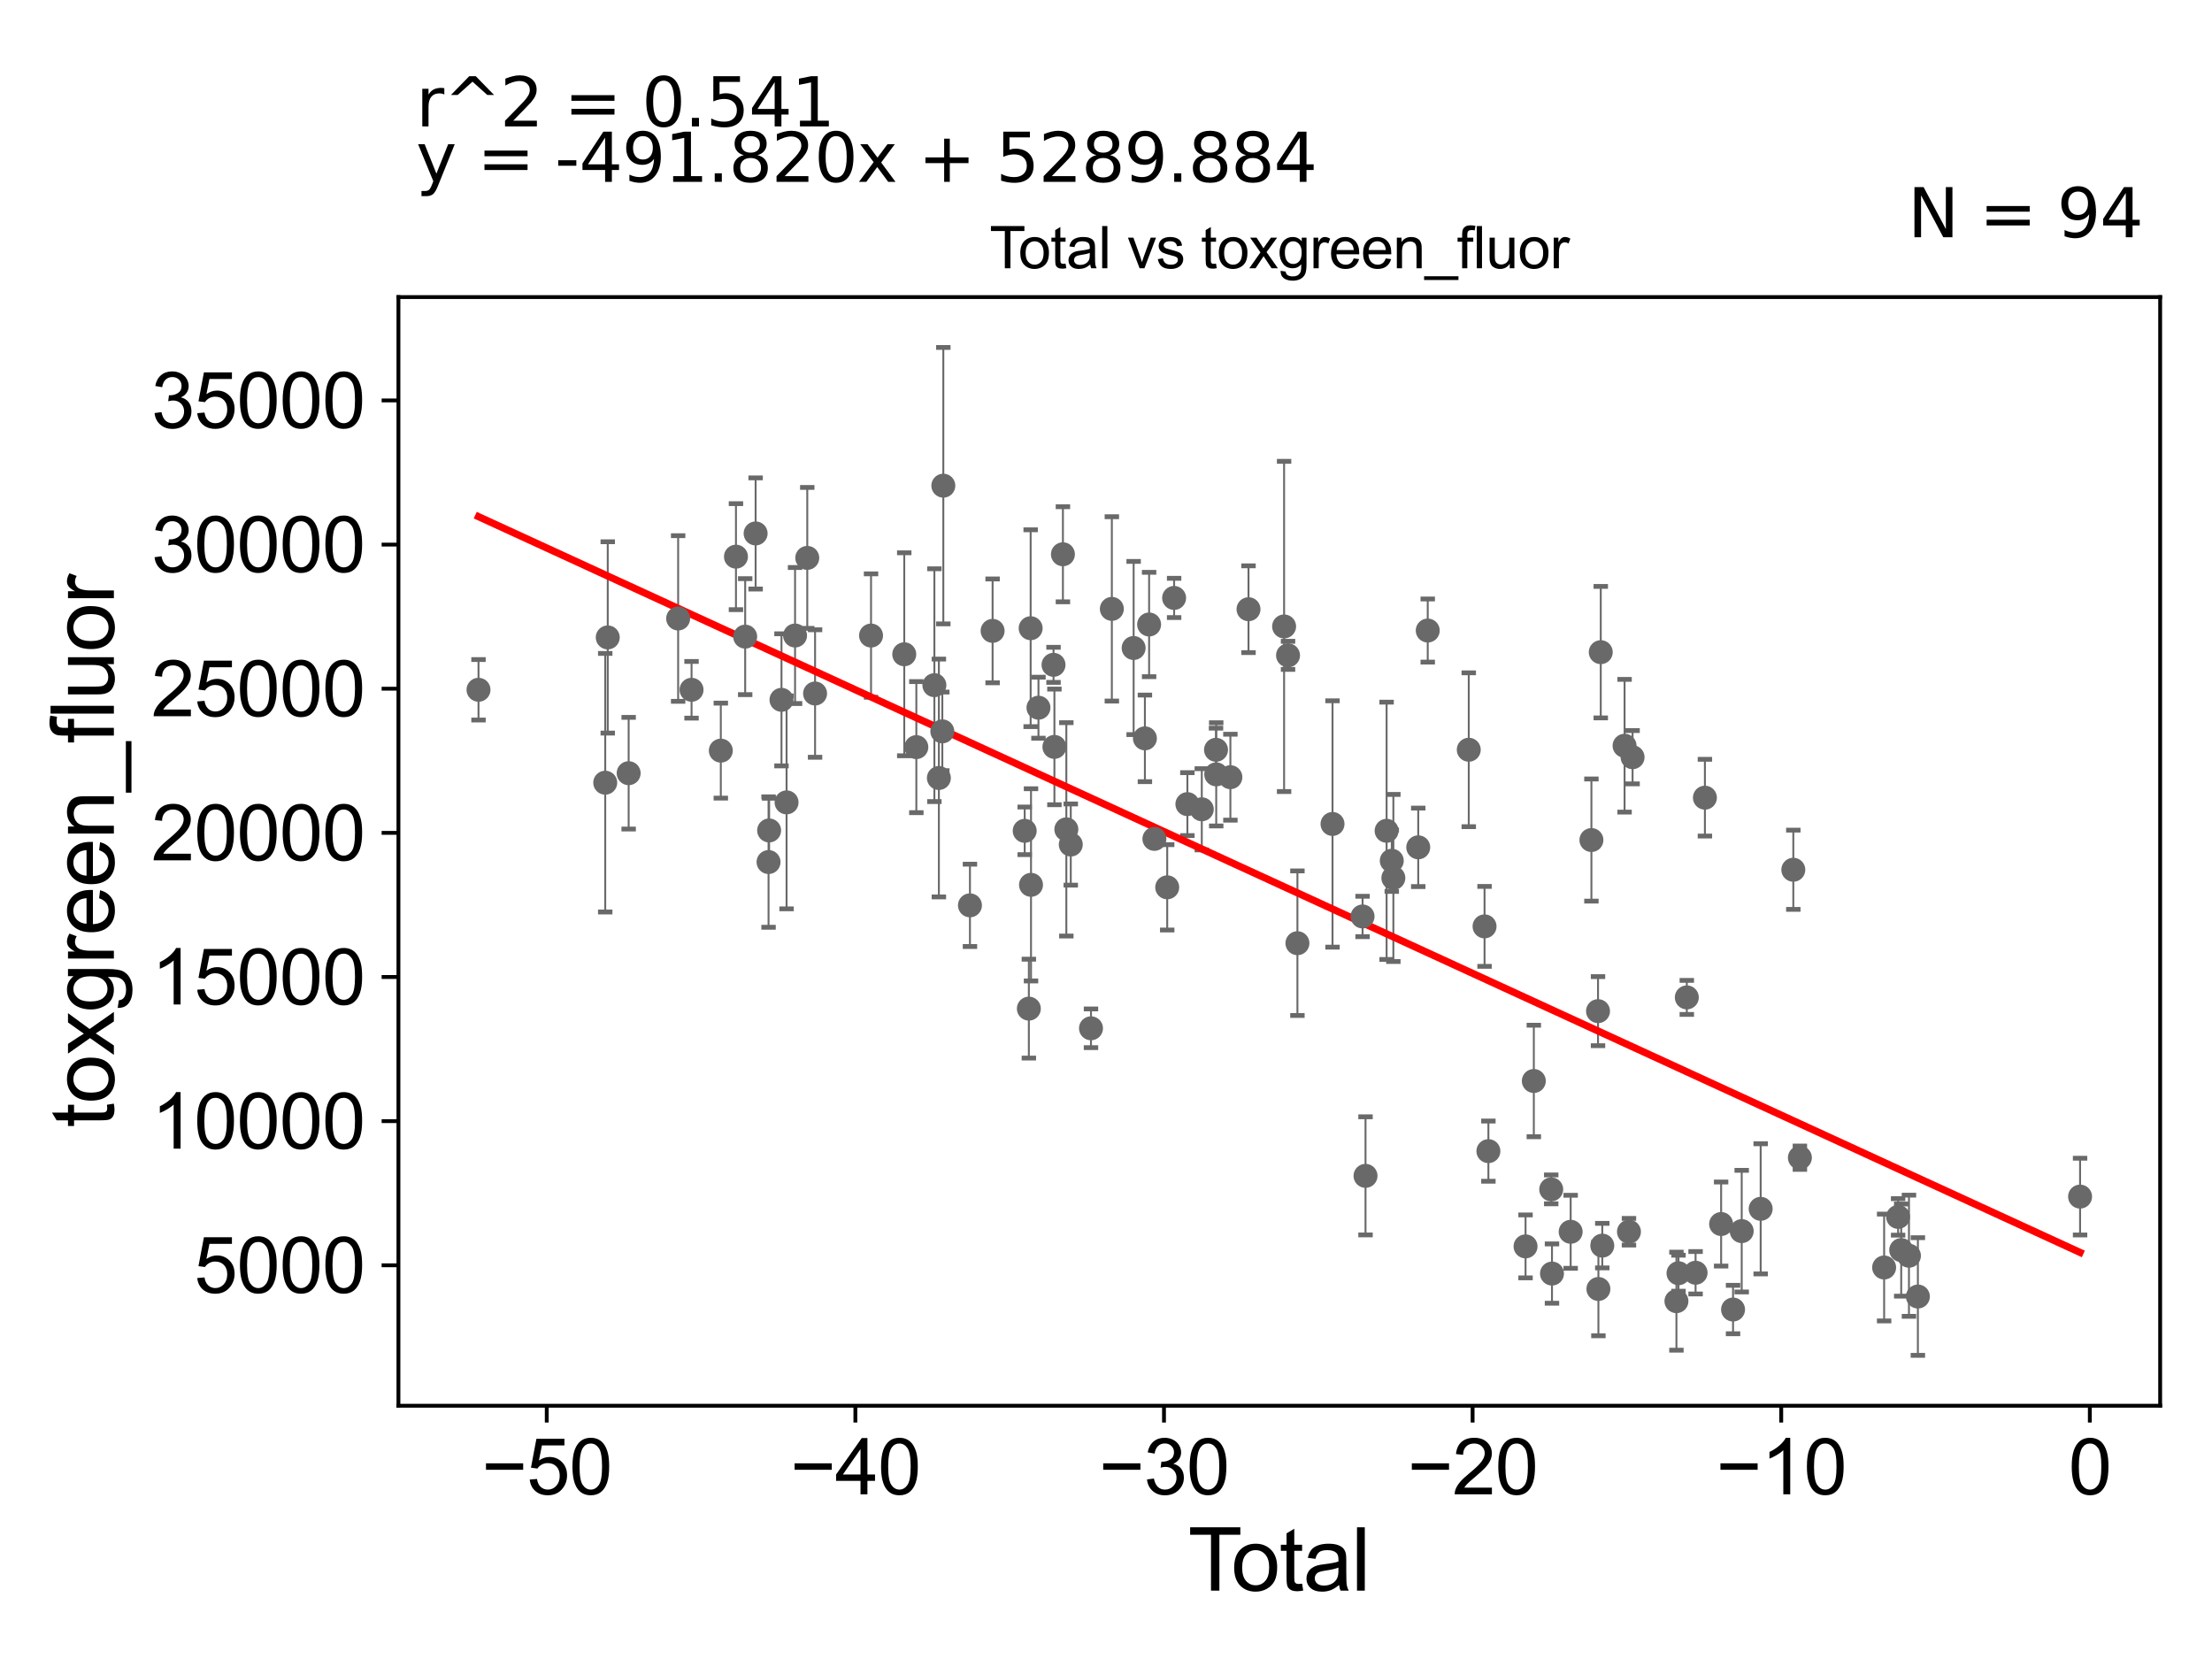 <?xml version="1.0" encoding="utf-8" standalone="no"?>
<!DOCTYPE svg PUBLIC "-//W3C//DTD SVG 1.1//EN"
  "http://www.w3.org/Graphics/SVG/1.1/DTD/svg11.dtd">
<svg xmlns:xlink="http://www.w3.org/1999/xlink" width="460.8pt" height="345.6pt" viewBox="0 0 460.8 345.6" xmlns="http://www.w3.org/2000/svg" version="1.1">
 <defs>
  <style type="text/css">*{stroke-linejoin: round; stroke-linecap: butt}</style>
 </defs>
 <g id="figure_1">
  <g id="patch_1">
   <path d="M 0 345.6 
L 460.8 345.6 
L 460.8 0 
L 0 0 
z
" style="fill: #ffffff"/>
  </g>
  <g id="axes_1">
   <g id="patch_2">
    <path d="M 83 292.84 
L 450 292.84 
L 450 61.886 
L 83 61.886 
z
" style="fill: #ffffff"/>
   </g>
   <g id="PathCollection_1">
    <defs>
     <path id="m243e1e1570" d="M 0 1.118 
C 0.297 1.118 0.581 1 0.791 0.791 
C 1 0.581 1.118 0.297 1.118 0 
C 1.118 -0.297 1 -0.581 0.791 -0.791 
C 0.581 -1 0.297 -1.118 0 -1.118 
C -0.297 -1.118 -0.581 -1 -0.791 -0.791 
C -1 -0.581 -1.118 -0.297 -1.118 0 
C -1.118 0.297 -1 0.581 -0.791 0.791 
C -0.581 1 -0.297 1.118 0 1.118 
z
" style="stroke: #696969"/>
    </defs>
    <g clip-path="url(#pfe4ac6a374)">
     <use xlink:href="#m243e1e1570" x="99.682" y="143.694" style="fill: #696969; stroke: #696969"/>
     <use xlink:href="#m243e1e1570" x="323.307" y="265.307" style="fill: #696969; stroke: #696969"/>
     <use xlink:href="#m243e1e1570" x="323.147" y="247.767" style="fill: #696969; stroke: #696969"/>
     <use xlink:href="#m243e1e1570" x="319.523" y="225.188" style="fill: #696969; stroke: #696969"/>
     <use xlink:href="#m243e1e1570" x="317.799" y="259.646" style="fill: #696969; stroke: #696969"/>
     <use xlink:href="#m243e1e1570" x="310.06" y="239.804" style="fill: #696969; stroke: #696969"/>
     <use xlink:href="#m243e1e1570" x="309.259" y="192.982" style="fill: #696969; stroke: #696969"/>
     <use xlink:href="#m243e1e1570" x="305.97" y="156.186" style="fill: #696969; stroke: #696969"/>
     <use xlink:href="#m243e1e1570" x="297.424" y="131.353" style="fill: #696969; stroke: #696969"/>
     <use xlink:href="#m243e1e1570" x="295.445" y="176.513" style="fill: #696969; stroke: #696969"/>
     <use xlink:href="#m243e1e1570" x="290.262" y="182.897" style="fill: #696969; stroke: #696969"/>
     <use xlink:href="#m243e1e1570" x="289.932" y="179.305" style="fill: #696969; stroke: #696969"/>
     <use xlink:href="#m243e1e1570" x="288.855" y="173.069" style="fill: #696969; stroke: #696969"/>
     <use xlink:href="#m243e1e1570" x="284.463" y="244.953" style="fill: #696969; stroke: #696969"/>
     <use xlink:href="#m243e1e1570" x="283.848" y="190.915" style="fill: #696969; stroke: #696969"/>
     <use xlink:href="#m243e1e1570" x="277.588" y="171.647" style="fill: #696969; stroke: #696969"/>
     <use xlink:href="#m243e1e1570" x="270.277" y="196.486" style="fill: #696969; stroke: #696969"/>
     <use xlink:href="#m243e1e1570" x="268.321" y="136.523" style="fill: #696969; stroke: #696969"/>
     <use xlink:href="#m243e1e1570" x="267.501" y="130.5" style="fill: #696969; stroke: #696969"/>
     <use xlink:href="#m243e1e1570" x="260.087" y="126.912" style="fill: #696969; stroke: #696969"/>
     <use xlink:href="#m243e1e1570" x="327.198" y="256.603" style="fill: #696969; stroke: #696969"/>
     <use xlink:href="#m243e1e1570" x="331.521" y="174.995" style="fill: #696969; stroke: #696969"/>
     <use xlink:href="#m243e1e1570" x="332.896" y="210.64" style="fill: #696969; stroke: #696969"/>
     <use xlink:href="#m243e1e1570" x="332.977" y="268.518" style="fill: #696969; stroke: #696969"/>
     <use xlink:href="#m243e1e1570" x="397.671" y="261.592" style="fill: #696969; stroke: #696969"/>
     <use xlink:href="#m243e1e1570" x="396.057" y="260.413" style="fill: #696969; stroke: #696969"/>
     <use xlink:href="#m243e1e1570" x="395.411" y="253.504" style="fill: #696969; stroke: #696969"/>
     <use xlink:href="#m243e1e1570" x="392.499" y="264.041" style="fill: #696969; stroke: #696969"/>
     <use xlink:href="#m243e1e1570" x="374.95" y="241.168" style="fill: #696969; stroke: #696969"/>
     <use xlink:href="#m243e1e1570" x="373.58" y="181.185" style="fill: #696969; stroke: #696969"/>
     <use xlink:href="#m243e1e1570" x="366.78" y="251.82" style="fill: #696969; stroke: #696969"/>
     <use xlink:href="#m243e1e1570" x="362.83" y="256.465" style="fill: #696969; stroke: #696969"/>
     <use xlink:href="#m243e1e1570" x="361.026" y="272.799" style="fill: #696969; stroke: #696969"/>
     <use xlink:href="#m243e1e1570" x="256.313" y="161.904" style="fill: #696969; stroke: #696969"/>
     <use xlink:href="#m243e1e1570" x="358.541" y="254.988" style="fill: #696969; stroke: #696969"/>
     <use xlink:href="#m243e1e1570" x="353.221" y="265.135" style="fill: #696969; stroke: #696969"/>
     <use xlink:href="#m243e1e1570" x="351.393" y="207.777" style="fill: #696969; stroke: #696969"/>
     <use xlink:href="#m243e1e1570" x="349.662" y="265.234" style="fill: #696969; stroke: #696969"/>
     <use xlink:href="#m243e1e1570" x="349.232" y="271.057" style="fill: #696969; stroke: #696969"/>
     <use xlink:href="#m243e1e1570" x="340.096" y="157.742" style="fill: #696969; stroke: #696969"/>
     <use xlink:href="#m243e1e1570" x="339.341" y="256.591" style="fill: #696969; stroke: #696969"/>
     <use xlink:href="#m243e1e1570" x="338.429" y="155.352" style="fill: #696969; stroke: #696969"/>
     <use xlink:href="#m243e1e1570" x="333.785" y="259.488" style="fill: #696969; stroke: #696969"/>
     <use xlink:href="#m243e1e1570" x="333.467" y="135.858" style="fill: #696969; stroke: #696969"/>
     <use xlink:href="#m243e1e1570" x="355.164" y="166.17" style="fill: #696969; stroke: #696969"/>
     <use xlink:href="#m243e1e1570" x="253.361" y="161.314" style="fill: #696969; stroke: #696969"/>
     <use xlink:href="#m243e1e1570" x="253.318" y="156.197" style="fill: #696969; stroke: #696969"/>
     <use xlink:href="#m243e1e1570" x="250.354" y="168.59" style="fill: #696969; stroke: #696969"/>
     <use xlink:href="#m243e1e1570" x="194.649" y="142.735" style="fill: #696969; stroke: #696969"/>
     <use xlink:href="#m243e1e1570" x="190.891" y="155.64" style="fill: #696969; stroke: #696969"/>
     <use xlink:href="#m243e1e1570" x="188.372" y="136.298" style="fill: #696969; stroke: #696969"/>
     <use xlink:href="#m243e1e1570" x="181.454" y="132.396" style="fill: #696969; stroke: #696969"/>
     <use xlink:href="#m243e1e1570" x="169.794" y="144.471" style="fill: #696969; stroke: #696969"/>
     <use xlink:href="#m243e1e1570" x="168.168" y="116.219" style="fill: #696969; stroke: #696969"/>
     <use xlink:href="#m243e1e1570" x="165.625" y="132.39" style="fill: #696969; stroke: #696969"/>
     <use xlink:href="#m243e1e1570" x="163.857" y="167.15" style="fill: #696969; stroke: #696969"/>
     <use xlink:href="#m243e1e1570" x="162.797" y="145.786" style="fill: #696969; stroke: #696969"/>
     <use xlink:href="#m243e1e1570" x="195.586" y="162.071" style="fill: #696969; stroke: #696969"/>
     <use xlink:href="#m243e1e1570" x="160.222" y="172.998" style="fill: #696969; stroke: #696969"/>
     <use xlink:href="#m243e1e1570" x="157.409" y="111.126" style="fill: #696969; stroke: #696969"/>
     <use xlink:href="#m243e1e1570" x="155.234" y="132.623" style="fill: #696969; stroke: #696969"/>
     <use xlink:href="#m243e1e1570" x="153.314" y="115.96" style="fill: #696969; stroke: #696969"/>
     <use xlink:href="#m243e1e1570" x="150.159" y="156.37" style="fill: #696969; stroke: #696969"/>
     <use xlink:href="#m243e1e1570" x="144.063" y="143.695" style="fill: #696969; stroke: #696969"/>
     <use xlink:href="#m243e1e1570" x="141.269" y="128.845" style="fill: #696969; stroke: #696969"/>
     <use xlink:href="#m243e1e1570" x="130.961" y="161.069" style="fill: #696969; stroke: #696969"/>
     <use xlink:href="#m243e1e1570" x="126.605" y="132.787" style="fill: #696969; stroke: #696969"/>
     <use xlink:href="#m243e1e1570" x="126.081" y="163.05" style="fill: #696969; stroke: #696969"/>
     <use xlink:href="#m243e1e1570" x="160.103" y="179.58" style="fill: #696969; stroke: #696969"/>
     <use xlink:href="#m243e1e1570" x="399.53" y="270.09" style="fill: #696969; stroke: #696969"/>
     <use xlink:href="#m243e1e1570" x="196.303" y="152.357" style="fill: #696969; stroke: #696969"/>
     <use xlink:href="#m243e1e1570" x="202.058" y="188.601" style="fill: #696969; stroke: #696969"/>
     <use xlink:href="#m243e1e1570" x="247.355" y="167.514" style="fill: #696969; stroke: #696969"/>
     <use xlink:href="#m243e1e1570" x="244.59" y="124.563" style="fill: #696969; stroke: #696969"/>
     <use xlink:href="#m243e1e1570" x="243.151" y="184.846" style="fill: #696969; stroke: #696969"/>
     <use xlink:href="#m243e1e1570" x="240.482" y="174.752" style="fill: #696969; stroke: #696969"/>
     <use xlink:href="#m243e1e1570" x="239.381" y="130.092" style="fill: #696969; stroke: #696969"/>
     <use xlink:href="#m243e1e1570" x="238.505" y="153.814" style="fill: #696969; stroke: #696969"/>
     <use xlink:href="#m243e1e1570" x="236.157" y="134.99" style="fill: #696969; stroke: #696969"/>
     <use xlink:href="#m243e1e1570" x="231.618" y="126.842" style="fill: #696969; stroke: #696969"/>
     <use xlink:href="#m243e1e1570" x="227.273" y="214.212" style="fill: #696969; stroke: #696969"/>
     <use xlink:href="#m243e1e1570" x="196.512" y="101.175" style="fill: #696969; stroke: #696969"/>
     <use xlink:href="#m243e1e1570" x="223.062" y="175.931" style="fill: #696969; stroke: #696969"/>
     <use xlink:href="#m243e1e1570" x="221.426" y="115.464" style="fill: #696969; stroke: #696969"/>
     <use xlink:href="#m243e1e1570" x="219.653" y="155.596" style="fill: #696969; stroke: #696969"/>
     <use xlink:href="#m243e1e1570" x="219.468" y="138.496" style="fill: #696969; stroke: #696969"/>
     <use xlink:href="#m243e1e1570" x="216.331" y="147.428" style="fill: #696969; stroke: #696969"/>
     <use xlink:href="#m243e1e1570" x="214.778" y="184.329" style="fill: #696969; stroke: #696969"/>
     <use xlink:href="#m243e1e1570" x="214.704" y="130.869" style="fill: #696969; stroke: #696969"/>
     <use xlink:href="#m243e1e1570" x="214.33" y="210.115" style="fill: #696969; stroke: #696969"/>
     <use xlink:href="#m243e1e1570" x="213.463" y="173.078" style="fill: #696969; stroke: #696969"/>
     <use xlink:href="#m243e1e1570" x="206.777" y="131.421" style="fill: #696969; stroke: #696969"/>
     <use xlink:href="#m243e1e1570" x="222.139" y="172.771" style="fill: #696969; stroke: #696969"/>
     <use xlink:href="#m243e1e1570" x="433.318" y="249.274" style="fill: #696969; stroke: #696969"/>
    </g>
   </g>
   <g id="matplotlib.axis_1">
    <g id="xtick_1">
     <g id="line2d_1">
      <defs>
       <path id="mad748899e9" d="M 0 0 
L 0 3.5 
" style="stroke: #000000; stroke-width: 0.8"/>
      </defs>
      <g>
       <use xlink:href="#mad748899e9" x="113.9" y="292.84" style="stroke: #000000; stroke-width: 0.8"/>
      </g>
     </g>
     <g id="text_1">
      <!-- −50 -->
      <g transform="translate(100.33 311.293)scale(0.16 -0.16)">
       <defs>
        <path id="ArialMT-2212" d="M 3381 1997 
L 356 1997 
L 356 2522 
L 3381 2522 
L 3381 1997 
z
" transform="scale(0.016)"/>
        <path id="ArialMT-35" d="M 266 1200 
L 856 1250 
Q 922 819 1161 601 
Q 1400 384 1738 384 
Q 2144 384 2425 690 
Q 2706 997 2706 1503 
Q 2706 1984 2436 2262 
Q 2166 2541 1728 2541 
Q 1456 2541 1237 2417 
Q 1019 2294 894 2097 
L 366 2166 
L 809 4519 
L 3088 4519 
L 3088 3981 
L 1259 3981 
L 1013 2750 
Q 1425 3038 1878 3038 
Q 2478 3038 2890 2622 
Q 3303 2206 3303 1553 
Q 3303 931 2941 478 
Q 2500 -78 1738 -78 
Q 1113 -78 717 272 
Q 322 622 266 1200 
z
" transform="scale(0.016)"/>
        <path id="ArialMT-30" d="M 266 2259 
Q 266 3072 433 3567 
Q 600 4063 929 4331 
Q 1259 4600 1759 4600 
Q 2128 4600 2406 4451 
Q 2684 4303 2865 4023 
Q 3047 3744 3150 3342 
Q 3253 2941 3253 2259 
Q 3253 1453 3087 958 
Q 2922 463 2592 192 
Q 2263 -78 1759 -78 
Q 1097 -78 719 397 
Q 266 969 266 2259 
z
M 844 2259 
Q 844 1131 1108 757 
Q 1372 384 1759 384 
Q 2147 384 2411 759 
Q 2675 1134 2675 2259 
Q 2675 3391 2411 3762 
Q 2147 4134 1753 4134 
Q 1366 4134 1134 3806 
Q 844 3388 844 2259 
z
" transform="scale(0.016)"/>
       </defs>
       <use xlink:href="#ArialMT-2212"/>
       <use xlink:href="#ArialMT-35" x="58.398"/>
       <use xlink:href="#ArialMT-30" x="114.014"/>
      </g>
     </g>
    </g>
    <g id="xtick_2">
     <g id="line2d_2">
      <g>
       <use xlink:href="#mad748899e9" x="178.19" y="292.84" style="stroke: #000000; stroke-width: 0.8"/>
      </g>
     </g>
     <g id="text_2">
      <!-- −40 -->
      <g transform="translate(164.62 311.293)scale(0.16 -0.16)">
       <defs>
        <path id="ArialMT-34" d="M 2069 0 
L 2069 1097 
L 81 1097 
L 81 1613 
L 2172 4581 
L 2631 4581 
L 2631 1613 
L 3250 1613 
L 3250 1097 
L 2631 1097 
L 2631 0 
L 2069 0 
z
M 2069 1613 
L 2069 3678 
L 634 1613 
L 2069 1613 
z
" transform="scale(0.016)"/>
       </defs>
       <use xlink:href="#ArialMT-2212"/>
       <use xlink:href="#ArialMT-34" x="58.398"/>
       <use xlink:href="#ArialMT-30" x="114.014"/>
      </g>
     </g>
    </g>
    <g id="xtick_3">
     <g id="line2d_3">
      <g>
       <use xlink:href="#mad748899e9" x="242.48" y="292.84" style="stroke: #000000; stroke-width: 0.8"/>
      </g>
     </g>
     <g id="text_3">
      <!-- −30 -->
      <g transform="translate(228.91 311.293)scale(0.16 -0.16)">
       <defs>
        <path id="ArialMT-33" d="M 269 1209 
L 831 1284 
Q 928 806 1161 595 
Q 1394 384 1728 384 
Q 2125 384 2398 659 
Q 2672 934 2672 1341 
Q 2672 1728 2419 1979 
Q 2166 2231 1775 2231 
Q 1616 2231 1378 2169 
L 1441 2663 
Q 1497 2656 1531 2656 
Q 1891 2656 2178 2843 
Q 2466 3031 2466 3422 
Q 2466 3731 2256 3934 
Q 2047 4138 1716 4138 
Q 1388 4138 1169 3931 
Q 950 3725 888 3313 
L 325 3413 
Q 428 3978 793 4289 
Q 1159 4600 1703 4600 
Q 2078 4600 2393 4439 
Q 2709 4278 2876 4000 
Q 3044 3722 3044 3409 
Q 3044 3113 2884 2869 
Q 2725 2625 2413 2481 
Q 2819 2388 3044 2092 
Q 3269 1797 3269 1353 
Q 3269 753 2831 336 
Q 2394 -81 1725 -81 
Q 1122 -81 723 278 
Q 325 638 269 1209 
z
" transform="scale(0.016)"/>
       </defs>
       <use xlink:href="#ArialMT-2212"/>
       <use xlink:href="#ArialMT-33" x="58.398"/>
       <use xlink:href="#ArialMT-30" x="114.014"/>
      </g>
     </g>
    </g>
    <g id="xtick_4">
     <g id="line2d_4">
      <g>
       <use xlink:href="#mad748899e9" x="306.77" y="292.84" style="stroke: #000000; stroke-width: 0.8"/>
      </g>
     </g>
     <g id="text_4">
      <!-- −20 -->
      <g transform="translate(293.2 311.293)scale(0.16 -0.16)">
       <defs>
        <path id="ArialMT-32" d="M 3222 541 
L 3222 0 
L 194 0 
Q 188 203 259 391 
Q 375 700 629 1000 
Q 884 1300 1366 1694 
Q 2113 2306 2375 2664 
Q 2638 3022 2638 3341 
Q 2638 3675 2398 3904 
Q 2159 4134 1775 4134 
Q 1369 4134 1125 3890 
Q 881 3647 878 3216 
L 300 3275 
Q 359 3922 746 4261 
Q 1134 4600 1788 4600 
Q 2447 4600 2831 4234 
Q 3216 3869 3216 3328 
Q 3216 3053 3103 2787 
Q 2991 2522 2730 2228 
Q 2469 1934 1863 1422 
Q 1356 997 1212 845 
Q 1069 694 975 541 
L 3222 541 
z
" transform="scale(0.016)"/>
       </defs>
       <use xlink:href="#ArialMT-2212"/>
       <use xlink:href="#ArialMT-32" x="58.398"/>
       <use xlink:href="#ArialMT-30" x="114.014"/>
      </g>
     </g>
    </g>
    <g id="xtick_5">
     <g id="line2d_5">
      <g>
       <use xlink:href="#mad748899e9" x="371.06" y="292.84" style="stroke: #000000; stroke-width: 0.8"/>
      </g>
     </g>
     <g id="text_5">
      <!-- −10 -->
      <g transform="translate(357.49 311.293)scale(0.16 -0.16)">
       <defs>
        <path id="ArialMT-31" d="M 2384 0 
L 1822 0 
L 1822 3584 
Q 1619 3391 1289 3197 
Q 959 3003 697 2906 
L 697 3450 
Q 1169 3672 1522 3987 
Q 1875 4303 2022 4600 
L 2384 4600 
L 2384 0 
z
" transform="scale(0.016)"/>
       </defs>
       <use xlink:href="#ArialMT-2212"/>
       <use xlink:href="#ArialMT-31" x="58.398"/>
       <use xlink:href="#ArialMT-30" x="114.014"/>
      </g>
     </g>
    </g>
    <g id="xtick_6">
     <g id="line2d_6">
      <g>
       <use xlink:href="#mad748899e9" x="435.35" y="292.84" style="stroke: #000000; stroke-width: 0.8"/>
      </g>
     </g>
     <g id="text_6">
      <!-- 0 -->
      <g transform="translate(430.901 311.293)scale(0.16 -0.16)">
       <use xlink:href="#ArialMT-30"/>
      </g>
     </g>
    </g>
    <g id="text_7">
     <!-- Total -->
     <g transform="translate(247.495 331.357)scale(0.18 -0.18)">
      <defs>
       <path id="ArialMT-54" d="M 1659 0 
L 1659 4041 
L 150 4041 
L 150 4581 
L 3781 4581 
L 3781 4041 
L 2266 4041 
L 2266 0 
L 1659 0 
z
" transform="scale(0.016)"/>
       <path id="ArialMT-6f" d="M 213 1659 
Q 213 2581 725 3025 
Q 1153 3394 1769 3394 
Q 2453 3394 2887 2945 
Q 3322 2497 3322 1706 
Q 3322 1066 3130 698 
Q 2938 331 2570 128 
Q 2203 -75 1769 -75 
Q 1072 -75 642 372 
Q 213 819 213 1659 
z
M 791 1659 
Q 791 1022 1069 705 
Q 1347 388 1769 388 
Q 2188 388 2466 706 
Q 2744 1025 2744 1678 
Q 2744 2294 2464 2611 
Q 2184 2928 1769 2928 
Q 1347 2928 1069 2612 
Q 791 2297 791 1659 
z
" transform="scale(0.016)"/>
       <path id="ArialMT-74" d="M 1650 503 
L 1731 6 
Q 1494 -44 1306 -44 
Q 1000 -44 831 53 
Q 663 150 594 308 
Q 525 466 525 972 
L 525 2881 
L 113 2881 
L 113 3319 
L 525 3319 
L 525 4141 
L 1084 4478 
L 1084 3319 
L 1650 3319 
L 1650 2881 
L 1084 2881 
L 1084 941 
Q 1084 700 1114 631 
Q 1144 563 1211 522 
Q 1278 481 1403 481 
Q 1497 481 1650 503 
z
" transform="scale(0.016)"/>
       <path id="ArialMT-61" d="M 2588 409 
Q 2275 144 1986 34 
Q 1697 -75 1366 -75 
Q 819 -75 525 192 
Q 231 459 231 875 
Q 231 1119 342 1320 
Q 453 1522 633 1644 
Q 813 1766 1038 1828 
Q 1203 1872 1538 1913 
Q 2219 1994 2541 2106 
Q 2544 2222 2544 2253 
Q 2544 2597 2384 2738 
Q 2169 2928 1744 2928 
Q 1347 2928 1158 2789 
Q 969 2650 878 2297 
L 328 2372 
Q 403 2725 575 2942 
Q 747 3159 1072 3276 
Q 1397 3394 1825 3394 
Q 2250 3394 2515 3294 
Q 2781 3194 2906 3042 
Q 3031 2891 3081 2659 
Q 3109 2516 3109 2141 
L 3109 1391 
Q 3109 606 3145 398 
Q 3181 191 3288 0 
L 2700 0 
Q 2613 175 2588 409 
z
M 2541 1666 
Q 2234 1541 1622 1453 
Q 1275 1403 1131 1340 
Q 988 1278 909 1158 
Q 831 1038 831 891 
Q 831 666 1001 516 
Q 1172 366 1500 366 
Q 1825 366 2078 508 
Q 2331 650 2450 897 
Q 2541 1088 2541 1459 
L 2541 1666 
z
" transform="scale(0.016)"/>
       <path id="ArialMT-6c" d="M 409 0 
L 409 4581 
L 972 4581 
L 972 0 
L 409 0 
z
" transform="scale(0.016)"/>
      </defs>
      <use xlink:href="#ArialMT-54"/>
      <use xlink:href="#ArialMT-6f" x="49.959"/>
      <use xlink:href="#ArialMT-74" x="105.574"/>
      <use xlink:href="#ArialMT-61" x="133.357"/>
      <use xlink:href="#ArialMT-6c" x="188.973"/>
     </g>
    </g>
   </g>
   <g id="matplotlib.axis_2">
    <g id="ytick_1">
     <g id="line2d_7">
      <defs>
       <path id="m245bd1edb3" d="M 0 0 
L -3.5 0 
" style="stroke: #000000; stroke-width: 0.8"/>
      </defs>
      <g>
       <use xlink:href="#m245bd1edb3" x="83" y="263.582" style="stroke: #000000; stroke-width: 0.8"/>
      </g>
     </g>
     <g id="text_8">
      <!-- 5000 -->
      <g transform="translate(40.41 269.309)scale(0.16 -0.16)">
       <use xlink:href="#ArialMT-35"/>
       <use xlink:href="#ArialMT-30" x="55.615"/>
       <use xlink:href="#ArialMT-30" x="111.23"/>
       <use xlink:href="#ArialMT-30" x="166.846"/>
      </g>
     </g>
    </g>
    <g id="ytick_2">
     <g id="line2d_8">
      <g>
       <use xlink:href="#m245bd1edb3" x="83" y="233.555" style="stroke: #000000; stroke-width: 0.8"/>
      </g>
     </g>
     <g id="text_9">
      <!-- 10000 -->
      <g transform="translate(31.512 239.281)scale(0.16 -0.16)">
       <use xlink:href="#ArialMT-31"/>
       <use xlink:href="#ArialMT-30" x="55.615"/>
       <use xlink:href="#ArialMT-30" x="111.23"/>
       <use xlink:href="#ArialMT-30" x="166.846"/>
       <use xlink:href="#ArialMT-30" x="222.461"/>
      </g>
     </g>
    </g>
    <g id="ytick_3">
     <g id="line2d_9">
      <g>
       <use xlink:href="#m245bd1edb3" x="83" y="203.527" style="stroke: #000000; stroke-width: 0.8"/>
      </g>
     </g>
     <g id="text_10">
      <!-- 15000 -->
      <g transform="translate(31.512 209.253)scale(0.16 -0.16)">
       <use xlink:href="#ArialMT-31"/>
       <use xlink:href="#ArialMT-35" x="55.615"/>
       <use xlink:href="#ArialMT-30" x="111.23"/>
       <use xlink:href="#ArialMT-30" x="166.846"/>
       <use xlink:href="#ArialMT-30" x="222.461"/>
      </g>
     </g>
    </g>
    <g id="ytick_4">
     <g id="line2d_10">
      <g>
       <use xlink:href="#m245bd1edb3" x="83" y="173.499" style="stroke: #000000; stroke-width: 0.8"/>
      </g>
     </g>
     <g id="text_11">
      <!-- 20000 -->
      <g transform="translate(31.512 179.226)scale(0.16 -0.16)">
       <use xlink:href="#ArialMT-32"/>
       <use xlink:href="#ArialMT-30" x="55.615"/>
       <use xlink:href="#ArialMT-30" x="111.23"/>
       <use xlink:href="#ArialMT-30" x="166.846"/>
       <use xlink:href="#ArialMT-30" x="222.461"/>
      </g>
     </g>
    </g>
    <g id="ytick_5">
     <g id="line2d_11">
      <g>
       <use xlink:href="#m245bd1edb3" x="83" y="143.472" style="stroke: #000000; stroke-width: 0.8"/>
      </g>
     </g>
     <g id="text_12">
      <!-- 25000 -->
      <g transform="translate(31.512 149.198)scale(0.16 -0.16)">
       <use xlink:href="#ArialMT-32"/>
       <use xlink:href="#ArialMT-35" x="55.615"/>
       <use xlink:href="#ArialMT-30" x="111.23"/>
       <use xlink:href="#ArialMT-30" x="166.846"/>
       <use xlink:href="#ArialMT-30" x="222.461"/>
      </g>
     </g>
    </g>
    <g id="ytick_6">
     <g id="line2d_12">
      <g>
       <use xlink:href="#m245bd1edb3" x="83" y="113.444" style="stroke: #000000; stroke-width: 0.8"/>
      </g>
     </g>
     <g id="text_13">
      <!-- 30000 -->
      <g transform="translate(31.512 119.17)scale(0.16 -0.16)">
       <use xlink:href="#ArialMT-33"/>
       <use xlink:href="#ArialMT-30" x="55.615"/>
       <use xlink:href="#ArialMT-30" x="111.23"/>
       <use xlink:href="#ArialMT-30" x="166.846"/>
       <use xlink:href="#ArialMT-30" x="222.461"/>
      </g>
     </g>
    </g>
    <g id="ytick_7">
     <g id="line2d_13">
      <g>
       <use xlink:href="#m245bd1edb3" x="83" y="83.416" style="stroke: #000000; stroke-width: 0.8"/>
      </g>
     </g>
     <g id="text_14">
      <!-- 35000 -->
      <g transform="translate(31.512 89.143)scale(0.16 -0.16)">
       <use xlink:href="#ArialMT-33"/>
       <use xlink:href="#ArialMT-35" x="55.615"/>
       <use xlink:href="#ArialMT-30" x="111.23"/>
       <use xlink:href="#ArialMT-30" x="166.846"/>
       <use xlink:href="#ArialMT-30" x="222.461"/>
      </g>
     </g>
    </g>
    <g id="text_15">
     <!-- toxgreen_fluor -->
     <g transform="translate(23.724 234.895)rotate(-90)scale(0.18 -0.18)">
      <defs>
       <path id="ArialMT-78" d="M 47 0 
L 1259 1725 
L 138 3319 
L 841 3319 
L 1350 2541 
Q 1494 2319 1581 2169 
Q 1719 2375 1834 2534 
L 2394 3319 
L 3066 3319 
L 1919 1756 
L 3153 0 
L 2463 0 
L 1781 1031 
L 1600 1309 
L 728 0 
L 47 0 
z
" transform="scale(0.016)"/>
       <path id="ArialMT-67" d="M 319 -275 
L 866 -356 
Q 900 -609 1056 -725 
Q 1266 -881 1628 -881 
Q 2019 -881 2231 -725 
Q 2444 -569 2519 -288 
Q 2563 -116 2559 434 
Q 2191 0 1641 0 
Q 956 0 581 494 
Q 206 988 206 1678 
Q 206 2153 378 2554 
Q 550 2956 876 3175 
Q 1203 3394 1644 3394 
Q 2231 3394 2613 2919 
L 2613 3319 
L 3131 3319 
L 3131 450 
Q 3131 -325 2973 -648 
Q 2816 -972 2473 -1159 
Q 2131 -1347 1631 -1347 
Q 1038 -1347 672 -1080 
Q 306 -813 319 -275 
z
M 784 1719 
Q 784 1066 1043 766 
Q 1303 466 1694 466 
Q 2081 466 2343 764 
Q 2606 1063 2606 1700 
Q 2606 2309 2336 2618 
Q 2066 2928 1684 2928 
Q 1309 2928 1046 2623 
Q 784 2319 784 1719 
z
" transform="scale(0.016)"/>
       <path id="ArialMT-72" d="M 416 0 
L 416 3319 
L 922 3319 
L 922 2816 
Q 1116 3169 1280 3281 
Q 1444 3394 1641 3394 
Q 1925 3394 2219 3213 
L 2025 2691 
Q 1819 2813 1613 2813 
Q 1428 2813 1281 2702 
Q 1134 2591 1072 2394 
Q 978 2094 978 1738 
L 978 0 
L 416 0 
z
" transform="scale(0.016)"/>
       <path id="ArialMT-65" d="M 2694 1069 
L 3275 997 
Q 3138 488 2766 206 
Q 2394 -75 1816 -75 
Q 1088 -75 661 373 
Q 234 822 234 1631 
Q 234 2469 665 2931 
Q 1097 3394 1784 3394 
Q 2450 3394 2872 2941 
Q 3294 2488 3294 1666 
Q 3294 1616 3291 1516 
L 816 1516 
Q 847 969 1125 678 
Q 1403 388 1819 388 
Q 2128 388 2347 550 
Q 2566 713 2694 1069 
z
M 847 1978 
L 2700 1978 
Q 2663 2397 2488 2606 
Q 2219 2931 1791 2931 
Q 1403 2931 1139 2672 
Q 875 2413 847 1978 
z
" transform="scale(0.016)"/>
       <path id="ArialMT-6e" d="M 422 0 
L 422 3319 
L 928 3319 
L 928 2847 
Q 1294 3394 1984 3394 
Q 2284 3394 2536 3286 
Q 2788 3178 2913 3003 
Q 3038 2828 3088 2588 
Q 3119 2431 3119 2041 
L 3119 0 
L 2556 0 
L 2556 2019 
Q 2556 2363 2490 2533 
Q 2425 2703 2258 2804 
Q 2091 2906 1866 2906 
Q 1506 2906 1245 2678 
Q 984 2450 984 1813 
L 984 0 
L 422 0 
z
" transform="scale(0.016)"/>
       <path id="ArialMT-5f" d="M -97 -1272 
L -97 -866 
L 3631 -866 
L 3631 -1272 
L -97 -1272 
z
" transform="scale(0.016)"/>
       <path id="ArialMT-66" d="M 556 0 
L 556 2881 
L 59 2881 
L 59 3319 
L 556 3319 
L 556 3672 
Q 556 4006 616 4169 
Q 697 4388 901 4523 
Q 1106 4659 1475 4659 
Q 1713 4659 2000 4603 
L 1916 4113 
Q 1741 4144 1584 4144 
Q 1328 4144 1222 4034 
Q 1116 3925 1116 3625 
L 1116 3319 
L 1763 3319 
L 1763 2881 
L 1116 2881 
L 1116 0 
L 556 0 
z
" transform="scale(0.016)"/>
       <path id="ArialMT-75" d="M 2597 0 
L 2597 488 
Q 2209 -75 1544 -75 
Q 1250 -75 995 37 
Q 741 150 617 320 
Q 494 491 444 738 
Q 409 903 409 1263 
L 409 3319 
L 972 3319 
L 972 1478 
Q 972 1038 1006 884 
Q 1059 663 1231 536 
Q 1403 409 1656 409 
Q 1909 409 2131 539 
Q 2353 669 2445 892 
Q 2538 1116 2538 1541 
L 2538 3319 
L 3100 3319 
L 3100 0 
L 2597 0 
z
" transform="scale(0.016)"/>
      </defs>
      <use xlink:href="#ArialMT-74"/>
      <use xlink:href="#ArialMT-6f" x="27.783"/>
      <use xlink:href="#ArialMT-78" x="83.398"/>
      <use xlink:href="#ArialMT-67" x="133.398"/>
      <use xlink:href="#ArialMT-72" x="189.014"/>
      <use xlink:href="#ArialMT-65" x="222.314"/>
      <use xlink:href="#ArialMT-65" x="277.93"/>
      <use xlink:href="#ArialMT-6e" x="333.545"/>
      <use xlink:href="#ArialMT-5f" x="389.16"/>
      <use xlink:href="#ArialMT-66" x="444.775"/>
      <use xlink:href="#ArialMT-6c" x="472.559"/>
      <use xlink:href="#ArialMT-75" x="494.775"/>
      <use xlink:href="#ArialMT-6f" x="550.391"/>
      <use xlink:href="#ArialMT-72" x="606.006"/>
     </g>
    </g>
   </g>
   <g id="LineCollection_1">
    <path d="M 99.682 149.99 
L 99.682 137.398 
" clip-path="url(#pfe4ac6a374)" style="fill: none; stroke: #696969; stroke-width: 0.4"/>
    <path d="M 323.307 271.485 
L 323.307 259.128 
" clip-path="url(#pfe4ac6a374)" style="fill: none; stroke: #696969; stroke-width: 0.4"/>
    <path d="M 323.147 250.774 
L 323.147 244.759 
" clip-path="url(#pfe4ac6a374)" style="fill: none; stroke: #696969; stroke-width: 0.4"/>
    <path d="M 319.523 236.801 
L 319.523 213.575 
" clip-path="url(#pfe4ac6a374)" style="fill: none; stroke: #696969; stroke-width: 0.4"/>
    <path d="M 317.799 266.198 
L 317.799 253.094 
" clip-path="url(#pfe4ac6a374)" style="fill: none; stroke: #696969; stroke-width: 0.4"/>
    <path d="M 310.06 246.075 
L 310.06 233.533 
" clip-path="url(#pfe4ac6a374)" style="fill: none; stroke: #696969; stroke-width: 0.4"/>
    <path d="M 309.259 201.31 
L 309.259 184.655 
" clip-path="url(#pfe4ac6a374)" style="fill: none; stroke: #696969; stroke-width: 0.4"/>
    <path d="M 305.97 172.207 
L 305.97 140.165 
" clip-path="url(#pfe4ac6a374)" style="fill: none; stroke: #696969; stroke-width: 0.4"/>
    <path d="M 297.424 137.929 
L 297.424 124.776 
" clip-path="url(#pfe4ac6a374)" style="fill: none; stroke: #696969; stroke-width: 0.4"/>
    <path d="M 295.445 184.69 
L 295.445 168.336 
" clip-path="url(#pfe4ac6a374)" style="fill: none; stroke: #696969; stroke-width: 0.4"/>
    <path d="M 290.262 200.298 
L 290.262 165.496 
" clip-path="url(#pfe4ac6a374)" style="fill: none; stroke: #696969; stroke-width: 0.4"/>
    <path d="M 289.932 185.704 
L 289.932 172.905 
" clip-path="url(#pfe4ac6a374)" style="fill: none; stroke: #696969; stroke-width: 0.4"/>
    <path d="M 288.855 199.87 
L 288.855 146.268 
" clip-path="url(#pfe4ac6a374)" style="fill: none; stroke: #696969; stroke-width: 0.4"/>
    <path d="M 284.463 257.258 
L 284.463 232.648 
" clip-path="url(#pfe4ac6a374)" style="fill: none; stroke: #696969; stroke-width: 0.4"/>
    <path d="M 283.848 195.122 
L 283.848 186.708 
" clip-path="url(#pfe4ac6a374)" style="fill: none; stroke: #696969; stroke-width: 0.4"/>
    <path d="M 277.588 197.307 
L 277.588 145.986 
" clip-path="url(#pfe4ac6a374)" style="fill: none; stroke: #696969; stroke-width: 0.4"/>
    <path d="M 270.277 211.544 
L 270.277 181.428 
" clip-path="url(#pfe4ac6a374)" style="fill: none; stroke: #696969; stroke-width: 0.4"/>
    <path d="M 268.321 139.451 
L 268.321 133.594 
" clip-path="url(#pfe4ac6a374)" style="fill: none; stroke: #696969; stroke-width: 0.4"/>
    <path d="M 267.501 164.894 
L 267.501 96.105 
" clip-path="url(#pfe4ac6a374)" style="fill: none; stroke: #696969; stroke-width: 0.4"/>
    <path d="M 260.087 135.952 
L 260.087 117.872 
" clip-path="url(#pfe4ac6a374)" style="fill: none; stroke: #696969; stroke-width: 0.4"/>
    <path d="M 327.198 264.207 
L 327.198 249 
" clip-path="url(#pfe4ac6a374)" style="fill: none; stroke: #696969; stroke-width: 0.4"/>
    <path d="M 331.521 187.716 
L 331.521 162.274 
" clip-path="url(#pfe4ac6a374)" style="fill: none; stroke: #696969; stroke-width: 0.4"/>
    <path d="M 332.896 217.836 
L 332.896 203.443 
" clip-path="url(#pfe4ac6a374)" style="fill: none; stroke: #696969; stroke-width: 0.4"/>
    <path d="M 332.977 278.266 
L 332.977 258.77 
" clip-path="url(#pfe4ac6a374)" style="fill: none; stroke: #696969; stroke-width: 0.4"/>
    <path d="M 397.671 274.214 
L 397.671 248.97 
" clip-path="url(#pfe4ac6a374)" style="fill: none; stroke: #696969; stroke-width: 0.4"/>
    <path d="M 396.057 270.008 
L 396.057 250.819 
" clip-path="url(#pfe4ac6a374)" style="fill: none; stroke: #696969; stroke-width: 0.4"/>
    <path d="M 395.411 257.303 
L 395.411 249.704 
" clip-path="url(#pfe4ac6a374)" style="fill: none; stroke: #696969; stroke-width: 0.4"/>
    <path d="M 392.499 275.168 
L 392.499 252.914 
" clip-path="url(#pfe4ac6a374)" style="fill: none; stroke: #696969; stroke-width: 0.4"/>
    <path d="M 374.95 243.598 
L 374.95 238.739 
" clip-path="url(#pfe4ac6a374)" style="fill: none; stroke: #696969; stroke-width: 0.4"/>
    <path d="M 373.58 189.434 
L 373.58 172.936 
" clip-path="url(#pfe4ac6a374)" style="fill: none; stroke: #696969; stroke-width: 0.4"/>
    <path d="M 366.78 265.376 
L 366.78 238.265 
" clip-path="url(#pfe4ac6a374)" style="fill: none; stroke: #696969; stroke-width: 0.4"/>
    <path d="M 362.83 269.134 
L 362.83 243.797 
" clip-path="url(#pfe4ac6a374)" style="fill: none; stroke: #696969; stroke-width: 0.4"/>
    <path d="M 361.026 277.842 
L 361.026 267.755 
" clip-path="url(#pfe4ac6a374)" style="fill: none; stroke: #696969; stroke-width: 0.4"/>
    <path d="M 256.313 170.851 
L 256.313 152.958 
" clip-path="url(#pfe4ac6a374)" style="fill: none; stroke: #696969; stroke-width: 0.4"/>
    <path d="M 358.541 263.743 
L 358.541 246.232 
" clip-path="url(#pfe4ac6a374)" style="fill: none; stroke: #696969; stroke-width: 0.4"/>
    <path d="M 353.221 269.552 
L 353.221 260.718 
" clip-path="url(#pfe4ac6a374)" style="fill: none; stroke: #696969; stroke-width: 0.4"/>
    <path d="M 351.393 211.323 
L 351.393 204.232 
" clip-path="url(#pfe4ac6a374)" style="fill: none; stroke: #696969; stroke-width: 0.4"/>
    <path d="M 349.662 268.986 
L 349.662 261.482 
" clip-path="url(#pfe4ac6a374)" style="fill: none; stroke: #696969; stroke-width: 0.4"/>
    <path d="M 349.232 281.265 
L 349.232 260.849 
" clip-path="url(#pfe4ac6a374)" style="fill: none; stroke: #696969; stroke-width: 0.4"/>
    <path d="M 340.096 163.289 
L 340.096 152.195 
" clip-path="url(#pfe4ac6a374)" style="fill: none; stroke: #696969; stroke-width: 0.4"/>
    <path d="M 339.341 259.365 
L 339.341 253.818 
" clip-path="url(#pfe4ac6a374)" style="fill: none; stroke: #696969; stroke-width: 0.4"/>
    <path d="M 338.429 169.174 
L 338.429 141.529 
" clip-path="url(#pfe4ac6a374)" style="fill: none; stroke: #696969; stroke-width: 0.4"/>
    <path d="M 333.785 264.126 
L 333.785 254.85 
" clip-path="url(#pfe4ac6a374)" style="fill: none; stroke: #696969; stroke-width: 0.4"/>
    <path d="M 333.467 149.555 
L 333.467 122.161 
" clip-path="url(#pfe4ac6a374)" style="fill: none; stroke: #696969; stroke-width: 0.4"/>
    <path d="M 355.164 174.162 
L 355.164 158.179 
" clip-path="url(#pfe4ac6a374)" style="fill: none; stroke: #696969; stroke-width: 0.4"/>
    <path d="M 253.361 172.065 
L 253.361 150.563 
" clip-path="url(#pfe4ac6a374)" style="fill: none; stroke: #696969; stroke-width: 0.4"/>
    <path d="M 253.318 160.704 
L 253.318 151.691 
" clip-path="url(#pfe4ac6a374)" style="fill: none; stroke: #696969; stroke-width: 0.4"/>
    <path d="M 250.354 177.051 
L 250.354 160.129 
" clip-path="url(#pfe4ac6a374)" style="fill: none; stroke: #696969; stroke-width: 0.4"/>
    <path d="M 194.649 166.981 
L 194.649 118.488 
" clip-path="url(#pfe4ac6a374)" style="fill: none; stroke: #696969; stroke-width: 0.4"/>
    <path d="M 190.891 169.293 
L 190.891 141.987 
" clip-path="url(#pfe4ac6a374)" style="fill: none; stroke: #696969; stroke-width: 0.4"/>
    <path d="M 188.372 157.436 
L 188.372 115.16 
" clip-path="url(#pfe4ac6a374)" style="fill: none; stroke: #696969; stroke-width: 0.4"/>
    <path d="M 181.454 145.251 
L 181.454 119.54 
" clip-path="url(#pfe4ac6a374)" style="fill: none; stroke: #696969; stroke-width: 0.4"/>
    <path d="M 169.794 157.752 
L 169.794 131.19 
" clip-path="url(#pfe4ac6a374)" style="fill: none; stroke: #696969; stroke-width: 0.4"/>
    <path d="M 168.168 130.894 
L 168.168 101.544 
" clip-path="url(#pfe4ac6a374)" style="fill: none; stroke: #696969; stroke-width: 0.4"/>
    <path d="M 165.625 146.558 
L 165.625 118.221 
" clip-path="url(#pfe4ac6a374)" style="fill: none; stroke: #696969; stroke-width: 0.4"/>
    <path d="M 163.857 189.328 
L 163.857 144.972 
" clip-path="url(#pfe4ac6a374)" style="fill: none; stroke: #696969; stroke-width: 0.4"/>
    <path d="M 162.797 159.547 
L 162.797 132.026 
" clip-path="url(#pfe4ac6a374)" style="fill: none; stroke: #696969; stroke-width: 0.4"/>
    <path d="M 195.586 186.846 
L 195.586 137.296 
" clip-path="url(#pfe4ac6a374)" style="fill: none; stroke: #696969; stroke-width: 0.4"/>
    <path d="M 160.222 179.709 
L 160.222 166.287 
" clip-path="url(#pfe4ac6a374)" style="fill: none; stroke: #696969; stroke-width: 0.4"/>
    <path d="M 157.409 122.706 
L 157.409 99.547 
" clip-path="url(#pfe4ac6a374)" style="fill: none; stroke: #696969; stroke-width: 0.4"/>
    <path d="M 155.234 144.702 
L 155.234 120.544 
" clip-path="url(#pfe4ac6a374)" style="fill: none; stroke: #696969; stroke-width: 0.4"/>
    <path d="M 153.314 127 
L 153.314 104.92 
" clip-path="url(#pfe4ac6a374)" style="fill: none; stroke: #696969; stroke-width: 0.4"/>
    <path d="M 150.159 166.266 
L 150.159 146.474 
" clip-path="url(#pfe4ac6a374)" style="fill: none; stroke: #696969; stroke-width: 0.4"/>
    <path d="M 144.063 149.599 
L 144.063 137.791 
" clip-path="url(#pfe4ac6a374)" style="fill: none; stroke: #696969; stroke-width: 0.4"/>
    <path d="M 141.269 146.1 
L 141.269 111.591 
" clip-path="url(#pfe4ac6a374)" style="fill: none; stroke: #696969; stroke-width: 0.4"/>
    <path d="M 130.961 172.699 
L 130.961 149.439 
" clip-path="url(#pfe4ac6a374)" style="fill: none; stroke: #696969; stroke-width: 0.4"/>
    <path d="M 126.605 152.716 
L 126.605 112.859 
" clip-path="url(#pfe4ac6a374)" style="fill: none; stroke: #696969; stroke-width: 0.4"/>
    <path d="M 126.081 189.983 
L 126.081 136.117 
" clip-path="url(#pfe4ac6a374)" style="fill: none; stroke: #696969; stroke-width: 0.4"/>
    <path d="M 160.103 193.168 
L 160.103 165.993 
" clip-path="url(#pfe4ac6a374)" style="fill: none; stroke: #696969; stroke-width: 0.4"/>
    <path d="M 399.53 282.342 
L 399.53 257.837 
" clip-path="url(#pfe4ac6a374)" style="fill: none; stroke: #696969; stroke-width: 0.4"/>
    <path d="M 196.303 160.544 
L 196.303 144.17 
" clip-path="url(#pfe4ac6a374)" style="fill: none; stroke: #696969; stroke-width: 0.4"/>
    <path d="M 202.058 197.175 
L 202.058 180.027 
" clip-path="url(#pfe4ac6a374)" style="fill: none; stroke: #696969; stroke-width: 0.4"/>
    <path d="M 247.355 174.067 
L 247.355 160.962 
" clip-path="url(#pfe4ac6a374)" style="fill: none; stroke: #696969; stroke-width: 0.4"/>
    <path d="M 244.59 128.652 
L 244.59 120.473 
" clip-path="url(#pfe4ac6a374)" style="fill: none; stroke: #696969; stroke-width: 0.4"/>
    <path d="M 243.151 193.735 
L 243.151 175.958 
" clip-path="url(#pfe4ac6a374)" style="fill: none; stroke: #696969; stroke-width: 0.4"/>
    <path d="M 240.482 175.162 
L 240.482 174.342 
" clip-path="url(#pfe4ac6a374)" style="fill: none; stroke: #696969; stroke-width: 0.4"/>
    <path d="M 239.381 140.961 
L 239.381 119.222 
" clip-path="url(#pfe4ac6a374)" style="fill: none; stroke: #696969; stroke-width: 0.4"/>
    <path d="M 238.505 162.832 
L 238.505 144.796 
" clip-path="url(#pfe4ac6a374)" style="fill: none; stroke: #696969; stroke-width: 0.4"/>
    <path d="M 236.157 153.029 
L 236.157 116.951 
" clip-path="url(#pfe4ac6a374)" style="fill: none; stroke: #696969; stroke-width: 0.4"/>
    <path d="M 231.618 146.043 
L 231.618 107.642 
" clip-path="url(#pfe4ac6a374)" style="fill: none; stroke: #696969; stroke-width: 0.4"/>
    <path d="M 227.273 218.24 
L 227.273 210.184 
" clip-path="url(#pfe4ac6a374)" style="fill: none; stroke: #696969; stroke-width: 0.4"/>
    <path d="M 196.512 129.967 
L 196.512 72.384 
" clip-path="url(#pfe4ac6a374)" style="fill: none; stroke: #696969; stroke-width: 0.4"/>
    <path d="M 223.062 184.386 
L 223.062 167.477 
" clip-path="url(#pfe4ac6a374)" style="fill: none; stroke: #696969; stroke-width: 0.4"/>
    <path d="M 221.426 125.367 
L 221.426 105.562 
" clip-path="url(#pfe4ac6a374)" style="fill: none; stroke: #696969; stroke-width: 0.4"/>
    <path d="M 219.653 167.642 
L 219.653 143.55 
" clip-path="url(#pfe4ac6a374)" style="fill: none; stroke: #696969; stroke-width: 0.4"/>
    <path d="M 219.468 142.15 
L 219.468 134.842 
" clip-path="url(#pfe4ac6a374)" style="fill: none; stroke: #696969; stroke-width: 0.4"/>
    <path d="M 216.331 153.786 
L 216.331 141.071 
" clip-path="url(#pfe4ac6a374)" style="fill: none; stroke: #696969; stroke-width: 0.4"/>
    <path d="M 214.778 204.349 
L 214.778 164.309 
" clip-path="url(#pfe4ac6a374)" style="fill: none; stroke: #696969; stroke-width: 0.4"/>
    <path d="M 214.704 151.37 
L 214.704 110.368 
" clip-path="url(#pfe4ac6a374)" style="fill: none; stroke: #696969; stroke-width: 0.4"/>
    <path d="M 214.33 220.415 
L 214.33 199.816 
" clip-path="url(#pfe4ac6a374)" style="fill: none; stroke: #696969; stroke-width: 0.4"/>
    <path d="M 213.463 178.035 
L 213.463 168.121 
" clip-path="url(#pfe4ac6a374)" style="fill: none; stroke: #696969; stroke-width: 0.4"/>
    <path d="M 206.777 142.237 
L 206.777 120.606 
" clip-path="url(#pfe4ac6a374)" style="fill: none; stroke: #696969; stroke-width: 0.4"/>
    <path d="M 222.139 194.993 
L 222.139 150.549 
" clip-path="url(#pfe4ac6a374)" style="fill: none; stroke: #696969; stroke-width: 0.4"/>
    <path d="M 433.318 257.267 
L 433.318 241.282 
" clip-path="url(#pfe4ac6a374)" style="fill: none; stroke: #696969; stroke-width: 0.4"/>
   </g>
   <g id="line2d_14">
    <defs>
     <path id="mc0f1dfdde4" d="M 1.5 0 
L -1.5 -0 
" style="stroke: #696969"/>
    </defs>
    <g clip-path="url(#pfe4ac6a374)">
     <use xlink:href="#mc0f1dfdde4" x="99.682" y="149.99" style="fill: #696969; stroke: #696969"/>
     <use xlink:href="#mc0f1dfdde4" x="323.307" y="271.485" style="fill: #696969; stroke: #696969"/>
     <use xlink:href="#mc0f1dfdde4" x="323.147" y="250.774" style="fill: #696969; stroke: #696969"/>
     <use xlink:href="#mc0f1dfdde4" x="319.523" y="236.801" style="fill: #696969; stroke: #696969"/>
     <use xlink:href="#mc0f1dfdde4" x="317.799" y="266.198" style="fill: #696969; stroke: #696969"/>
     <use xlink:href="#mc0f1dfdde4" x="310.06" y="246.075" style="fill: #696969; stroke: #696969"/>
     <use xlink:href="#mc0f1dfdde4" x="309.259" y="201.31" style="fill: #696969; stroke: #696969"/>
     <use xlink:href="#mc0f1dfdde4" x="305.97" y="172.207" style="fill: #696969; stroke: #696969"/>
     <use xlink:href="#mc0f1dfdde4" x="297.424" y="137.929" style="fill: #696969; stroke: #696969"/>
     <use xlink:href="#mc0f1dfdde4" x="295.445" y="184.69" style="fill: #696969; stroke: #696969"/>
     <use xlink:href="#mc0f1dfdde4" x="290.262" y="200.298" style="fill: #696969; stroke: #696969"/>
     <use xlink:href="#mc0f1dfdde4" x="289.932" y="185.704" style="fill: #696969; stroke: #696969"/>
     <use xlink:href="#mc0f1dfdde4" x="288.855" y="199.87" style="fill: #696969; stroke: #696969"/>
     <use xlink:href="#mc0f1dfdde4" x="284.463" y="257.258" style="fill: #696969; stroke: #696969"/>
     <use xlink:href="#mc0f1dfdde4" x="283.848" y="195.122" style="fill: #696969; stroke: #696969"/>
     <use xlink:href="#mc0f1dfdde4" x="277.588" y="197.307" style="fill: #696969; stroke: #696969"/>
     <use xlink:href="#mc0f1dfdde4" x="270.277" y="211.544" style="fill: #696969; stroke: #696969"/>
     <use xlink:href="#mc0f1dfdde4" x="268.321" y="139.451" style="fill: #696969; stroke: #696969"/>
     <use xlink:href="#mc0f1dfdde4" x="267.501" y="164.894" style="fill: #696969; stroke: #696969"/>
     <use xlink:href="#mc0f1dfdde4" x="260.087" y="135.952" style="fill: #696969; stroke: #696969"/>
     <use xlink:href="#mc0f1dfdde4" x="327.198" y="264.207" style="fill: #696969; stroke: #696969"/>
     <use xlink:href="#mc0f1dfdde4" x="331.521" y="187.716" style="fill: #696969; stroke: #696969"/>
     <use xlink:href="#mc0f1dfdde4" x="332.896" y="217.836" style="fill: #696969; stroke: #696969"/>
     <use xlink:href="#mc0f1dfdde4" x="332.977" y="278.266" style="fill: #696969; stroke: #696969"/>
     <use xlink:href="#mc0f1dfdde4" x="397.671" y="274.214" style="fill: #696969; stroke: #696969"/>
     <use xlink:href="#mc0f1dfdde4" x="396.057" y="270.008" style="fill: #696969; stroke: #696969"/>
     <use xlink:href="#mc0f1dfdde4" x="395.411" y="257.303" style="fill: #696969; stroke: #696969"/>
     <use xlink:href="#mc0f1dfdde4" x="392.499" y="275.168" style="fill: #696969; stroke: #696969"/>
     <use xlink:href="#mc0f1dfdde4" x="374.95" y="243.598" style="fill: #696969; stroke: #696969"/>
     <use xlink:href="#mc0f1dfdde4" x="373.58" y="189.434" style="fill: #696969; stroke: #696969"/>
     <use xlink:href="#mc0f1dfdde4" x="366.78" y="265.376" style="fill: #696969; stroke: #696969"/>
     <use xlink:href="#mc0f1dfdde4" x="362.83" y="269.134" style="fill: #696969; stroke: #696969"/>
     <use xlink:href="#mc0f1dfdde4" x="361.026" y="277.842" style="fill: #696969; stroke: #696969"/>
     <use xlink:href="#mc0f1dfdde4" x="256.313" y="170.851" style="fill: #696969; stroke: #696969"/>
     <use xlink:href="#mc0f1dfdde4" x="358.541" y="263.743" style="fill: #696969; stroke: #696969"/>
     <use xlink:href="#mc0f1dfdde4" x="353.221" y="269.552" style="fill: #696969; stroke: #696969"/>
     <use xlink:href="#mc0f1dfdde4" x="351.393" y="211.323" style="fill: #696969; stroke: #696969"/>
     <use xlink:href="#mc0f1dfdde4" x="349.662" y="268.986" style="fill: #696969; stroke: #696969"/>
     <use xlink:href="#mc0f1dfdde4" x="349.232" y="281.265" style="fill: #696969; stroke: #696969"/>
     <use xlink:href="#mc0f1dfdde4" x="340.096" y="163.289" style="fill: #696969; stroke: #696969"/>
     <use xlink:href="#mc0f1dfdde4" x="339.341" y="259.365" style="fill: #696969; stroke: #696969"/>
     <use xlink:href="#mc0f1dfdde4" x="338.429" y="169.174" style="fill: #696969; stroke: #696969"/>
     <use xlink:href="#mc0f1dfdde4" x="333.785" y="264.126" style="fill: #696969; stroke: #696969"/>
     <use xlink:href="#mc0f1dfdde4" x="333.467" y="149.555" style="fill: #696969; stroke: #696969"/>
     <use xlink:href="#mc0f1dfdde4" x="355.164" y="174.162" style="fill: #696969; stroke: #696969"/>
     <use xlink:href="#mc0f1dfdde4" x="253.361" y="172.065" style="fill: #696969; stroke: #696969"/>
     <use xlink:href="#mc0f1dfdde4" x="253.318" y="160.704" style="fill: #696969; stroke: #696969"/>
     <use xlink:href="#mc0f1dfdde4" x="250.354" y="177.051" style="fill: #696969; stroke: #696969"/>
     <use xlink:href="#mc0f1dfdde4" x="194.649" y="166.981" style="fill: #696969; stroke: #696969"/>
     <use xlink:href="#mc0f1dfdde4" x="190.891" y="169.293" style="fill: #696969; stroke: #696969"/>
     <use xlink:href="#mc0f1dfdde4" x="188.372" y="157.436" style="fill: #696969; stroke: #696969"/>
     <use xlink:href="#mc0f1dfdde4" x="181.454" y="145.251" style="fill: #696969; stroke: #696969"/>
     <use xlink:href="#mc0f1dfdde4" x="169.794" y="157.752" style="fill: #696969; stroke: #696969"/>
     <use xlink:href="#mc0f1dfdde4" x="168.168" y="130.894" style="fill: #696969; stroke: #696969"/>
     <use xlink:href="#mc0f1dfdde4" x="165.625" y="146.558" style="fill: #696969; stroke: #696969"/>
     <use xlink:href="#mc0f1dfdde4" x="163.857" y="189.328" style="fill: #696969; stroke: #696969"/>
     <use xlink:href="#mc0f1dfdde4" x="162.797" y="159.547" style="fill: #696969; stroke: #696969"/>
     <use xlink:href="#mc0f1dfdde4" x="195.586" y="186.846" style="fill: #696969; stroke: #696969"/>
     <use xlink:href="#mc0f1dfdde4" x="160.222" y="179.709" style="fill: #696969; stroke: #696969"/>
     <use xlink:href="#mc0f1dfdde4" x="157.409" y="122.706" style="fill: #696969; stroke: #696969"/>
     <use xlink:href="#mc0f1dfdde4" x="155.234" y="144.702" style="fill: #696969; stroke: #696969"/>
     <use xlink:href="#mc0f1dfdde4" x="153.314" y="127" style="fill: #696969; stroke: #696969"/>
     <use xlink:href="#mc0f1dfdde4" x="150.159" y="166.266" style="fill: #696969; stroke: #696969"/>
     <use xlink:href="#mc0f1dfdde4" x="144.063" y="149.599" style="fill: #696969; stroke: #696969"/>
     <use xlink:href="#mc0f1dfdde4" x="141.269" y="146.1" style="fill: #696969; stroke: #696969"/>
     <use xlink:href="#mc0f1dfdde4" x="130.961" y="172.699" style="fill: #696969; stroke: #696969"/>
     <use xlink:href="#mc0f1dfdde4" x="126.605" y="152.716" style="fill: #696969; stroke: #696969"/>
     <use xlink:href="#mc0f1dfdde4" x="126.081" y="189.983" style="fill: #696969; stroke: #696969"/>
     <use xlink:href="#mc0f1dfdde4" x="160.103" y="193.168" style="fill: #696969; stroke: #696969"/>
     <use xlink:href="#mc0f1dfdde4" x="399.53" y="282.342" style="fill: #696969; stroke: #696969"/>
     <use xlink:href="#mc0f1dfdde4" x="196.303" y="160.544" style="fill: #696969; stroke: #696969"/>
     <use xlink:href="#mc0f1dfdde4" x="202.058" y="197.175" style="fill: #696969; stroke: #696969"/>
     <use xlink:href="#mc0f1dfdde4" x="247.355" y="174.067" style="fill: #696969; stroke: #696969"/>
     <use xlink:href="#mc0f1dfdde4" x="244.59" y="128.652" style="fill: #696969; stroke: #696969"/>
     <use xlink:href="#mc0f1dfdde4" x="243.151" y="193.735" style="fill: #696969; stroke: #696969"/>
     <use xlink:href="#mc0f1dfdde4" x="240.482" y="175.162" style="fill: #696969; stroke: #696969"/>
     <use xlink:href="#mc0f1dfdde4" x="239.381" y="140.961" style="fill: #696969; stroke: #696969"/>
     <use xlink:href="#mc0f1dfdde4" x="238.505" y="162.832" style="fill: #696969; stroke: #696969"/>
     <use xlink:href="#mc0f1dfdde4" x="236.157" y="153.029" style="fill: #696969; stroke: #696969"/>
     <use xlink:href="#mc0f1dfdde4" x="231.618" y="146.043" style="fill: #696969; stroke: #696969"/>
     <use xlink:href="#mc0f1dfdde4" x="227.273" y="218.24" style="fill: #696969; stroke: #696969"/>
     <use xlink:href="#mc0f1dfdde4" x="196.512" y="129.967" style="fill: #696969; stroke: #696969"/>
     <use xlink:href="#mc0f1dfdde4" x="223.062" y="184.386" style="fill: #696969; stroke: #696969"/>
     <use xlink:href="#mc0f1dfdde4" x="221.426" y="125.367" style="fill: #696969; stroke: #696969"/>
     <use xlink:href="#mc0f1dfdde4" x="219.653" y="167.642" style="fill: #696969; stroke: #696969"/>
     <use xlink:href="#mc0f1dfdde4" x="219.468" y="142.15" style="fill: #696969; stroke: #696969"/>
     <use xlink:href="#mc0f1dfdde4" x="216.331" y="153.786" style="fill: #696969; stroke: #696969"/>
     <use xlink:href="#mc0f1dfdde4" x="214.778" y="204.349" style="fill: #696969; stroke: #696969"/>
     <use xlink:href="#mc0f1dfdde4" x="214.704" y="151.37" style="fill: #696969; stroke: #696969"/>
     <use xlink:href="#mc0f1dfdde4" x="214.33" y="220.415" style="fill: #696969; stroke: #696969"/>
     <use xlink:href="#mc0f1dfdde4" x="213.463" y="178.035" style="fill: #696969; stroke: #696969"/>
     <use xlink:href="#mc0f1dfdde4" x="206.777" y="142.237" style="fill: #696969; stroke: #696969"/>
     <use xlink:href="#mc0f1dfdde4" x="222.139" y="194.993" style="fill: #696969; stroke: #696969"/>
     <use xlink:href="#mc0f1dfdde4" x="433.318" y="257.267" style="fill: #696969; stroke: #696969"/>
    </g>
   </g>
   <g id="line2d_15">
    <g clip-path="url(#pfe4ac6a374)">
     <use xlink:href="#mc0f1dfdde4" x="99.682" y="137.398" style="fill: #696969; stroke: #696969"/>
     <use xlink:href="#mc0f1dfdde4" x="323.307" y="259.128" style="fill: #696969; stroke: #696969"/>
     <use xlink:href="#mc0f1dfdde4" x="323.147" y="244.759" style="fill: #696969; stroke: #696969"/>
     <use xlink:href="#mc0f1dfdde4" x="319.523" y="213.575" style="fill: #696969; stroke: #696969"/>
     <use xlink:href="#mc0f1dfdde4" x="317.799" y="253.094" style="fill: #696969; stroke: #696969"/>
     <use xlink:href="#mc0f1dfdde4" x="310.06" y="233.533" style="fill: #696969; stroke: #696969"/>
     <use xlink:href="#mc0f1dfdde4" x="309.259" y="184.655" style="fill: #696969; stroke: #696969"/>
     <use xlink:href="#mc0f1dfdde4" x="305.97" y="140.165" style="fill: #696969; stroke: #696969"/>
     <use xlink:href="#mc0f1dfdde4" x="297.424" y="124.776" style="fill: #696969; stroke: #696969"/>
     <use xlink:href="#mc0f1dfdde4" x="295.445" y="168.336" style="fill: #696969; stroke: #696969"/>
     <use xlink:href="#mc0f1dfdde4" x="290.262" y="165.496" style="fill: #696969; stroke: #696969"/>
     <use xlink:href="#mc0f1dfdde4" x="289.932" y="172.905" style="fill: #696969; stroke: #696969"/>
     <use xlink:href="#mc0f1dfdde4" x="288.855" y="146.268" style="fill: #696969; stroke: #696969"/>
     <use xlink:href="#mc0f1dfdde4" x="284.463" y="232.648" style="fill: #696969; stroke: #696969"/>
     <use xlink:href="#mc0f1dfdde4" x="283.848" y="186.708" style="fill: #696969; stroke: #696969"/>
     <use xlink:href="#mc0f1dfdde4" x="277.588" y="145.986" style="fill: #696969; stroke: #696969"/>
     <use xlink:href="#mc0f1dfdde4" x="270.277" y="181.428" style="fill: #696969; stroke: #696969"/>
     <use xlink:href="#mc0f1dfdde4" x="268.321" y="133.594" style="fill: #696969; stroke: #696969"/>
     <use xlink:href="#mc0f1dfdde4" x="267.501" y="96.105" style="fill: #696969; stroke: #696969"/>
     <use xlink:href="#mc0f1dfdde4" x="260.087" y="117.872" style="fill: #696969; stroke: #696969"/>
     <use xlink:href="#mc0f1dfdde4" x="327.198" y="249" style="fill: #696969; stroke: #696969"/>
     <use xlink:href="#mc0f1dfdde4" x="331.521" y="162.274" style="fill: #696969; stroke: #696969"/>
     <use xlink:href="#mc0f1dfdde4" x="332.896" y="203.443" style="fill: #696969; stroke: #696969"/>
     <use xlink:href="#mc0f1dfdde4" x="332.977" y="258.77" style="fill: #696969; stroke: #696969"/>
     <use xlink:href="#mc0f1dfdde4" x="397.671" y="248.97" style="fill: #696969; stroke: #696969"/>
     <use xlink:href="#mc0f1dfdde4" x="396.057" y="250.819" style="fill: #696969; stroke: #696969"/>
     <use xlink:href="#mc0f1dfdde4" x="395.411" y="249.704" style="fill: #696969; stroke: #696969"/>
     <use xlink:href="#mc0f1dfdde4" x="392.499" y="252.914" style="fill: #696969; stroke: #696969"/>
     <use xlink:href="#mc0f1dfdde4" x="374.95" y="238.739" style="fill: #696969; stroke: #696969"/>
     <use xlink:href="#mc0f1dfdde4" x="373.58" y="172.936" style="fill: #696969; stroke: #696969"/>
     <use xlink:href="#mc0f1dfdde4" x="366.78" y="238.265" style="fill: #696969; stroke: #696969"/>
     <use xlink:href="#mc0f1dfdde4" x="362.83" y="243.797" style="fill: #696969; stroke: #696969"/>
     <use xlink:href="#mc0f1dfdde4" x="361.026" y="267.755" style="fill: #696969; stroke: #696969"/>
     <use xlink:href="#mc0f1dfdde4" x="256.313" y="152.958" style="fill: #696969; stroke: #696969"/>
     <use xlink:href="#mc0f1dfdde4" x="358.541" y="246.232" style="fill: #696969; stroke: #696969"/>
     <use xlink:href="#mc0f1dfdde4" x="353.221" y="260.718" style="fill: #696969; stroke: #696969"/>
     <use xlink:href="#mc0f1dfdde4" x="351.393" y="204.232" style="fill: #696969; stroke: #696969"/>
     <use xlink:href="#mc0f1dfdde4" x="349.662" y="261.482" style="fill: #696969; stroke: #696969"/>
     <use xlink:href="#mc0f1dfdde4" x="349.232" y="260.849" style="fill: #696969; stroke: #696969"/>
     <use xlink:href="#mc0f1dfdde4" x="340.096" y="152.195" style="fill: #696969; stroke: #696969"/>
     <use xlink:href="#mc0f1dfdde4" x="339.341" y="253.818" style="fill: #696969; stroke: #696969"/>
     <use xlink:href="#mc0f1dfdde4" x="338.429" y="141.529" style="fill: #696969; stroke: #696969"/>
     <use xlink:href="#mc0f1dfdde4" x="333.785" y="254.85" style="fill: #696969; stroke: #696969"/>
     <use xlink:href="#mc0f1dfdde4" x="333.467" y="122.161" style="fill: #696969; stroke: #696969"/>
     <use xlink:href="#mc0f1dfdde4" x="355.164" y="158.179" style="fill: #696969; stroke: #696969"/>
     <use xlink:href="#mc0f1dfdde4" x="253.361" y="150.563" style="fill: #696969; stroke: #696969"/>
     <use xlink:href="#mc0f1dfdde4" x="253.318" y="151.691" style="fill: #696969; stroke: #696969"/>
     <use xlink:href="#mc0f1dfdde4" x="250.354" y="160.129" style="fill: #696969; stroke: #696969"/>
     <use xlink:href="#mc0f1dfdde4" x="194.649" y="118.488" style="fill: #696969; stroke: #696969"/>
     <use xlink:href="#mc0f1dfdde4" x="190.891" y="141.987" style="fill: #696969; stroke: #696969"/>
     <use xlink:href="#mc0f1dfdde4" x="188.372" y="115.16" style="fill: #696969; stroke: #696969"/>
     <use xlink:href="#mc0f1dfdde4" x="181.454" y="119.54" style="fill: #696969; stroke: #696969"/>
     <use xlink:href="#mc0f1dfdde4" x="169.794" y="131.19" style="fill: #696969; stroke: #696969"/>
     <use xlink:href="#mc0f1dfdde4" x="168.168" y="101.544" style="fill: #696969; stroke: #696969"/>
     <use xlink:href="#mc0f1dfdde4" x="165.625" y="118.221" style="fill: #696969; stroke: #696969"/>
     <use xlink:href="#mc0f1dfdde4" x="163.857" y="144.972" style="fill: #696969; stroke: #696969"/>
     <use xlink:href="#mc0f1dfdde4" x="162.797" y="132.026" style="fill: #696969; stroke: #696969"/>
     <use xlink:href="#mc0f1dfdde4" x="195.586" y="137.296" style="fill: #696969; stroke: #696969"/>
     <use xlink:href="#mc0f1dfdde4" x="160.222" y="166.287" style="fill: #696969; stroke: #696969"/>
     <use xlink:href="#mc0f1dfdde4" x="157.409" y="99.547" style="fill: #696969; stroke: #696969"/>
     <use xlink:href="#mc0f1dfdde4" x="155.234" y="120.544" style="fill: #696969; stroke: #696969"/>
     <use xlink:href="#mc0f1dfdde4" x="153.314" y="104.92" style="fill: #696969; stroke: #696969"/>
     <use xlink:href="#mc0f1dfdde4" x="150.159" y="146.474" style="fill: #696969; stroke: #696969"/>
     <use xlink:href="#mc0f1dfdde4" x="144.063" y="137.791" style="fill: #696969; stroke: #696969"/>
     <use xlink:href="#mc0f1dfdde4" x="141.269" y="111.591" style="fill: #696969; stroke: #696969"/>
     <use xlink:href="#mc0f1dfdde4" x="130.961" y="149.439" style="fill: #696969; stroke: #696969"/>
     <use xlink:href="#mc0f1dfdde4" x="126.605" y="112.859" style="fill: #696969; stroke: #696969"/>
     <use xlink:href="#mc0f1dfdde4" x="126.081" y="136.117" style="fill: #696969; stroke: #696969"/>
     <use xlink:href="#mc0f1dfdde4" x="160.103" y="165.993" style="fill: #696969; stroke: #696969"/>
     <use xlink:href="#mc0f1dfdde4" x="399.53" y="257.837" style="fill: #696969; stroke: #696969"/>
     <use xlink:href="#mc0f1dfdde4" x="196.303" y="144.17" style="fill: #696969; stroke: #696969"/>
     <use xlink:href="#mc0f1dfdde4" x="202.058" y="180.027" style="fill: #696969; stroke: #696969"/>
     <use xlink:href="#mc0f1dfdde4" x="247.355" y="160.962" style="fill: #696969; stroke: #696969"/>
     <use xlink:href="#mc0f1dfdde4" x="244.59" y="120.473" style="fill: #696969; stroke: #696969"/>
     <use xlink:href="#mc0f1dfdde4" x="243.151" y="175.958" style="fill: #696969; stroke: #696969"/>
     <use xlink:href="#mc0f1dfdde4" x="240.482" y="174.342" style="fill: #696969; stroke: #696969"/>
     <use xlink:href="#mc0f1dfdde4" x="239.381" y="119.222" style="fill: #696969; stroke: #696969"/>
     <use xlink:href="#mc0f1dfdde4" x="238.505" y="144.796" style="fill: #696969; stroke: #696969"/>
     <use xlink:href="#mc0f1dfdde4" x="236.157" y="116.951" style="fill: #696969; stroke: #696969"/>
     <use xlink:href="#mc0f1dfdde4" x="231.618" y="107.642" style="fill: #696969; stroke: #696969"/>
     <use xlink:href="#mc0f1dfdde4" x="227.273" y="210.184" style="fill: #696969; stroke: #696969"/>
     <use xlink:href="#mc0f1dfdde4" x="196.512" y="72.384" style="fill: #696969; stroke: #696969"/>
     <use xlink:href="#mc0f1dfdde4" x="223.062" y="167.477" style="fill: #696969; stroke: #696969"/>
     <use xlink:href="#mc0f1dfdde4" x="221.426" y="105.562" style="fill: #696969; stroke: #696969"/>
     <use xlink:href="#mc0f1dfdde4" x="219.653" y="143.55" style="fill: #696969; stroke: #696969"/>
     <use xlink:href="#mc0f1dfdde4" x="219.468" y="134.842" style="fill: #696969; stroke: #696969"/>
     <use xlink:href="#mc0f1dfdde4" x="216.331" y="141.071" style="fill: #696969; stroke: #696969"/>
     <use xlink:href="#mc0f1dfdde4" x="214.778" y="164.309" style="fill: #696969; stroke: #696969"/>
     <use xlink:href="#mc0f1dfdde4" x="214.704" y="110.368" style="fill: #696969; stroke: #696969"/>
     <use xlink:href="#mc0f1dfdde4" x="214.33" y="199.816" style="fill: #696969; stroke: #696969"/>
     <use xlink:href="#mc0f1dfdde4" x="213.463" y="168.121" style="fill: #696969; stroke: #696969"/>
     <use xlink:href="#mc0f1dfdde4" x="206.777" y="120.606" style="fill: #696969; stroke: #696969"/>
     <use xlink:href="#mc0f1dfdde4" x="222.139" y="150.549" style="fill: #696969; stroke: #696969"/>
     <use xlink:href="#mc0f1dfdde4" x="433.318" y="241.282" style="fill: #696969; stroke: #696969"/>
    </g>
   </g>
   <g id="line2d_16">
    <path d="M 99.682 107.628 
L 323.307 210.366 
L 323.147 210.293 
L 319.523 208.628 
L 317.799 207.836 
L 310.06 204.28 
L 309.259 203.912 
L 305.97 202.401 
L 297.424 198.475 
L 295.445 197.566 
L 290.262 195.185 
L 289.932 195.033 
L 288.855 194.538 
L 284.463 192.52 
L 283.848 192.238 
L 277.588 189.362 
L 270.277 186.003 
L 268.321 185.104 
L 267.501 184.728 
L 260.087 181.322 
L 327.198 212.154 
L 331.521 214.14 
L 332.896 214.772 
L 332.977 214.809 
L 397.671 244.531 
L 396.057 243.789 
L 395.411 243.493 
L 392.499 242.155 
L 374.95 234.093 
L 373.58 233.463 
L 366.78 230.339 
L 362.83 228.524 
L 361.026 227.695 
L 256.313 179.588 
L 358.541 226.554 
L 353.221 224.11 
L 351.393 223.27 
L 349.662 222.474 
L 349.232 222.277 
L 340.096 218.079 
L 339.341 217.733 
L 338.429 217.314 
L 333.785 215.18 
L 333.467 215.034 
L 355.164 225.002 
L 253.361 178.231 
L 253.318 178.212 
L 250.354 176.85 
L 194.649 151.258 
L 190.891 149.531 
L 188.372 148.374 
L 181.454 145.195 
L 169.794 139.839 
L 168.168 139.092 
L 165.625 137.923 
L 163.857 137.111 
L 162.797 136.624 
L 195.586 151.688 
L 160.222 135.441 
L 157.409 134.149 
L 155.234 133.15 
L 153.314 132.268 
L 150.159 130.818 
L 144.063 128.017 
L 141.269 126.734 
L 130.961 121.998 
L 126.605 119.996 
L 126.081 119.756 
L 160.103 135.387 
L 399.53 245.385 
L 196.303 152.017 
L 202.058 154.662 
L 247.355 175.472 
L 244.59 174.202 
L 243.151 173.541 
L 240.482 172.315 
L 239.381 171.809 
L 238.505 171.406 
L 236.157 170.328 
L 231.618 168.242 
L 227.273 166.246 
L 196.512 152.114 
L 223.062 164.311 
L 221.426 163.56 
L 219.653 162.745 
L 219.468 162.66 
L 216.331 161.219 
L 214.778 160.506 
L 214.704 160.472 
L 214.33 160.299 
L 213.463 159.901 
L 206.777 156.83 
L 222.139 163.888 
L 433.318 260.908 
" clip-path="url(#pfe4ac6a374)" style="fill: none; stroke: #ff0000; stroke-width: 1.5; stroke-linecap: square"/>
   </g>
   <g id="line2d_17">
    <defs>
     <path id="m2c3f61d6ed" d="M 0 2 
C 0.53 2 1.039 1.789 1.414 1.414 
C 1.789 1.039 2 0.53 2 0 
C 2 -0.53 1.789 -1.039 1.414 -1.414 
C 1.039 -1.789 0.53 -2 0 -2 
C -0.53 -2 -1.039 -1.789 -1.414 -1.414 
C -1.789 -1.039 -2 -0.53 -2 0 
C -2 0.53 -1.789 1.039 -1.414 1.414 
C -1.039 1.789 -0.53 2 0 2 
z
" style="stroke: #696969"/>
    </defs>
    <g clip-path="url(#pfe4ac6a374)">
     <use xlink:href="#m2c3f61d6ed" x="99.682" y="143.694" style="fill: #696969; stroke: #696969"/>
     <use xlink:href="#m2c3f61d6ed" x="323.307" y="265.307" style="fill: #696969; stroke: #696969"/>
     <use xlink:href="#m2c3f61d6ed" x="323.147" y="247.767" style="fill: #696969; stroke: #696969"/>
     <use xlink:href="#m2c3f61d6ed" x="319.523" y="225.188" style="fill: #696969; stroke: #696969"/>
     <use xlink:href="#m2c3f61d6ed" x="317.799" y="259.646" style="fill: #696969; stroke: #696969"/>
     <use xlink:href="#m2c3f61d6ed" x="310.06" y="239.804" style="fill: #696969; stroke: #696969"/>
     <use xlink:href="#m2c3f61d6ed" x="309.259" y="192.982" style="fill: #696969; stroke: #696969"/>
     <use xlink:href="#m2c3f61d6ed" x="305.97" y="156.186" style="fill: #696969; stroke: #696969"/>
     <use xlink:href="#m2c3f61d6ed" x="297.424" y="131.353" style="fill: #696969; stroke: #696969"/>
     <use xlink:href="#m2c3f61d6ed" x="295.445" y="176.513" style="fill: #696969; stroke: #696969"/>
     <use xlink:href="#m2c3f61d6ed" x="290.262" y="182.897" style="fill: #696969; stroke: #696969"/>
     <use xlink:href="#m2c3f61d6ed" x="289.932" y="179.305" style="fill: #696969; stroke: #696969"/>
     <use xlink:href="#m2c3f61d6ed" x="288.855" y="173.069" style="fill: #696969; stroke: #696969"/>
     <use xlink:href="#m2c3f61d6ed" x="284.463" y="244.953" style="fill: #696969; stroke: #696969"/>
     <use xlink:href="#m2c3f61d6ed" x="283.848" y="190.915" style="fill: #696969; stroke: #696969"/>
     <use xlink:href="#m2c3f61d6ed" x="277.588" y="171.647" style="fill: #696969; stroke: #696969"/>
     <use xlink:href="#m2c3f61d6ed" x="270.277" y="196.486" style="fill: #696969; stroke: #696969"/>
     <use xlink:href="#m2c3f61d6ed" x="268.321" y="136.523" style="fill: #696969; stroke: #696969"/>
     <use xlink:href="#m2c3f61d6ed" x="267.501" y="130.5" style="fill: #696969; stroke: #696969"/>
     <use xlink:href="#m2c3f61d6ed" x="260.087" y="126.912" style="fill: #696969; stroke: #696969"/>
     <use xlink:href="#m2c3f61d6ed" x="327.198" y="256.603" style="fill: #696969; stroke: #696969"/>
     <use xlink:href="#m2c3f61d6ed" x="331.521" y="174.995" style="fill: #696969; stroke: #696969"/>
     <use xlink:href="#m2c3f61d6ed" x="332.896" y="210.64" style="fill: #696969; stroke: #696969"/>
     <use xlink:href="#m2c3f61d6ed" x="332.977" y="268.518" style="fill: #696969; stroke: #696969"/>
     <use xlink:href="#m2c3f61d6ed" x="397.671" y="261.592" style="fill: #696969; stroke: #696969"/>
     <use xlink:href="#m2c3f61d6ed" x="396.057" y="260.413" style="fill: #696969; stroke: #696969"/>
     <use xlink:href="#m2c3f61d6ed" x="395.411" y="253.504" style="fill: #696969; stroke: #696969"/>
     <use xlink:href="#m2c3f61d6ed" x="392.499" y="264.041" style="fill: #696969; stroke: #696969"/>
     <use xlink:href="#m2c3f61d6ed" x="374.95" y="241.168" style="fill: #696969; stroke: #696969"/>
     <use xlink:href="#m2c3f61d6ed" x="373.58" y="181.185" style="fill: #696969; stroke: #696969"/>
     <use xlink:href="#m2c3f61d6ed" x="366.78" y="251.82" style="fill: #696969; stroke: #696969"/>
     <use xlink:href="#m2c3f61d6ed" x="362.83" y="256.465" style="fill: #696969; stroke: #696969"/>
     <use xlink:href="#m2c3f61d6ed" x="361.026" y="272.799" style="fill: #696969; stroke: #696969"/>
     <use xlink:href="#m2c3f61d6ed" x="256.313" y="161.904" style="fill: #696969; stroke: #696969"/>
     <use xlink:href="#m2c3f61d6ed" x="358.541" y="254.988" style="fill: #696969; stroke: #696969"/>
     <use xlink:href="#m2c3f61d6ed" x="353.221" y="265.135" style="fill: #696969; stroke: #696969"/>
     <use xlink:href="#m2c3f61d6ed" x="351.393" y="207.777" style="fill: #696969; stroke: #696969"/>
     <use xlink:href="#m2c3f61d6ed" x="349.662" y="265.234" style="fill: #696969; stroke: #696969"/>
     <use xlink:href="#m2c3f61d6ed" x="349.232" y="271.057" style="fill: #696969; stroke: #696969"/>
     <use xlink:href="#m2c3f61d6ed" x="340.096" y="157.742" style="fill: #696969; stroke: #696969"/>
     <use xlink:href="#m2c3f61d6ed" x="339.341" y="256.591" style="fill: #696969; stroke: #696969"/>
     <use xlink:href="#m2c3f61d6ed" x="338.429" y="155.352" style="fill: #696969; stroke: #696969"/>
     <use xlink:href="#m2c3f61d6ed" x="333.785" y="259.488" style="fill: #696969; stroke: #696969"/>
     <use xlink:href="#m2c3f61d6ed" x="333.467" y="135.858" style="fill: #696969; stroke: #696969"/>
     <use xlink:href="#m2c3f61d6ed" x="355.164" y="166.17" style="fill: #696969; stroke: #696969"/>
     <use xlink:href="#m2c3f61d6ed" x="253.361" y="161.314" style="fill: #696969; stroke: #696969"/>
     <use xlink:href="#m2c3f61d6ed" x="253.318" y="156.197" style="fill: #696969; stroke: #696969"/>
     <use xlink:href="#m2c3f61d6ed" x="250.354" y="168.59" style="fill: #696969; stroke: #696969"/>
     <use xlink:href="#m2c3f61d6ed" x="194.649" y="142.735" style="fill: #696969; stroke: #696969"/>
     <use xlink:href="#m2c3f61d6ed" x="190.891" y="155.64" style="fill: #696969; stroke: #696969"/>
     <use xlink:href="#m2c3f61d6ed" x="188.372" y="136.298" style="fill: #696969; stroke: #696969"/>
     <use xlink:href="#m2c3f61d6ed" x="181.454" y="132.396" style="fill: #696969; stroke: #696969"/>
     <use xlink:href="#m2c3f61d6ed" x="169.794" y="144.471" style="fill: #696969; stroke: #696969"/>
     <use xlink:href="#m2c3f61d6ed" x="168.168" y="116.219" style="fill: #696969; stroke: #696969"/>
     <use xlink:href="#m2c3f61d6ed" x="165.625" y="132.39" style="fill: #696969; stroke: #696969"/>
     <use xlink:href="#m2c3f61d6ed" x="163.857" y="167.15" style="fill: #696969; stroke: #696969"/>
     <use xlink:href="#m2c3f61d6ed" x="162.797" y="145.786" style="fill: #696969; stroke: #696969"/>
     <use xlink:href="#m2c3f61d6ed" x="195.586" y="162.071" style="fill: #696969; stroke: #696969"/>
     <use xlink:href="#m2c3f61d6ed" x="160.222" y="172.998" style="fill: #696969; stroke: #696969"/>
     <use xlink:href="#m2c3f61d6ed" x="157.409" y="111.126" style="fill: #696969; stroke: #696969"/>
     <use xlink:href="#m2c3f61d6ed" x="155.234" y="132.623" style="fill: #696969; stroke: #696969"/>
     <use xlink:href="#m2c3f61d6ed" x="153.314" y="115.96" style="fill: #696969; stroke: #696969"/>
     <use xlink:href="#m2c3f61d6ed" x="150.159" y="156.37" style="fill: #696969; stroke: #696969"/>
     <use xlink:href="#m2c3f61d6ed" x="144.063" y="143.695" style="fill: #696969; stroke: #696969"/>
     <use xlink:href="#m2c3f61d6ed" x="141.269" y="128.845" style="fill: #696969; stroke: #696969"/>
     <use xlink:href="#m2c3f61d6ed" x="130.961" y="161.069" style="fill: #696969; stroke: #696969"/>
     <use xlink:href="#m2c3f61d6ed" x="126.605" y="132.787" style="fill: #696969; stroke: #696969"/>
     <use xlink:href="#m2c3f61d6ed" x="126.081" y="163.05" style="fill: #696969; stroke: #696969"/>
     <use xlink:href="#m2c3f61d6ed" x="160.103" y="179.58" style="fill: #696969; stroke: #696969"/>
     <use xlink:href="#m2c3f61d6ed" x="399.53" y="270.09" style="fill: #696969; stroke: #696969"/>
     <use xlink:href="#m2c3f61d6ed" x="196.303" y="152.357" style="fill: #696969; stroke: #696969"/>
     <use xlink:href="#m2c3f61d6ed" x="202.058" y="188.601" style="fill: #696969; stroke: #696969"/>
     <use xlink:href="#m2c3f61d6ed" x="247.355" y="167.514" style="fill: #696969; stroke: #696969"/>
     <use xlink:href="#m2c3f61d6ed" x="244.59" y="124.563" style="fill: #696969; stroke: #696969"/>
     <use xlink:href="#m2c3f61d6ed" x="243.151" y="184.846" style="fill: #696969; stroke: #696969"/>
     <use xlink:href="#m2c3f61d6ed" x="240.482" y="174.752" style="fill: #696969; stroke: #696969"/>
     <use xlink:href="#m2c3f61d6ed" x="239.381" y="130.092" style="fill: #696969; stroke: #696969"/>
     <use xlink:href="#m2c3f61d6ed" x="238.505" y="153.814" style="fill: #696969; stroke: #696969"/>
     <use xlink:href="#m2c3f61d6ed" x="236.157" y="134.99" style="fill: #696969; stroke: #696969"/>
     <use xlink:href="#m2c3f61d6ed" x="231.618" y="126.842" style="fill: #696969; stroke: #696969"/>
     <use xlink:href="#m2c3f61d6ed" x="227.273" y="214.212" style="fill: #696969; stroke: #696969"/>
     <use xlink:href="#m2c3f61d6ed" x="196.512" y="101.175" style="fill: #696969; stroke: #696969"/>
     <use xlink:href="#m2c3f61d6ed" x="223.062" y="175.931" style="fill: #696969; stroke: #696969"/>
     <use xlink:href="#m2c3f61d6ed" x="221.426" y="115.464" style="fill: #696969; stroke: #696969"/>
     <use xlink:href="#m2c3f61d6ed" x="219.653" y="155.596" style="fill: #696969; stroke: #696969"/>
     <use xlink:href="#m2c3f61d6ed" x="219.468" y="138.496" style="fill: #696969; stroke: #696969"/>
     <use xlink:href="#m2c3f61d6ed" x="216.331" y="147.428" style="fill: #696969; stroke: #696969"/>
     <use xlink:href="#m2c3f61d6ed" x="214.778" y="184.329" style="fill: #696969; stroke: #696969"/>
     <use xlink:href="#m2c3f61d6ed" x="214.704" y="130.869" style="fill: #696969; stroke: #696969"/>
     <use xlink:href="#m2c3f61d6ed" x="214.33" y="210.115" style="fill: #696969; stroke: #696969"/>
     <use xlink:href="#m2c3f61d6ed" x="213.463" y="173.078" style="fill: #696969; stroke: #696969"/>
     <use xlink:href="#m2c3f61d6ed" x="206.777" y="131.421" style="fill: #696969; stroke: #696969"/>
     <use xlink:href="#m2c3f61d6ed" x="222.139" y="172.771" style="fill: #696969; stroke: #696969"/>
     <use xlink:href="#m2c3f61d6ed" x="433.318" y="249.274" style="fill: #696969; stroke: #696969"/>
    </g>
   </g>
   <g id="patch_3">
    <path d="M 83 292.84 
L 83 61.886 
" style="fill: none; stroke: #000000; stroke-width: 0.8; stroke-linejoin: miter; stroke-linecap: square"/>
   </g>
   <g id="patch_4">
    <path d="M 450 292.84 
L 450 61.886 
" style="fill: none; stroke: #000000; stroke-width: 0.8; stroke-linejoin: miter; stroke-linecap: square"/>
   </g>
   <g id="patch_5">
    <path d="M 83 292.84 
L 450 292.84 
" style="fill: none; stroke: #000000; stroke-width: 0.8; stroke-linejoin: miter; stroke-linecap: square"/>
   </g>
   <g id="patch_6">
    <path d="M 83 61.886 
L 450 61.886 
" style="fill: none; stroke: #000000; stroke-width: 0.8; stroke-linejoin: miter; stroke-linecap: square"/>
   </g>
   <g id="text_16">
    <!-- N = 94 -->
    <g transform="translate(397.411 49.428)scale(0.14 -0.14)">
     <defs>
      <path id="DejaVuSans-4e" d="M 628 4666 
L 1478 4666 
L 3547 763 
L 3547 4666 
L 4159 4666 
L 4159 0 
L 3309 0 
L 1241 3903 
L 1241 0 
L 628 0 
L 628 4666 
z
" transform="scale(0.016)"/>
      <path id="DejaVuSans-20" transform="scale(0.016)"/>
      <path id="DejaVuSans-3d" d="M 678 2906 
L 4684 2906 
L 4684 2381 
L 678 2381 
L 678 2906 
z
M 678 1631 
L 4684 1631 
L 4684 1100 
L 678 1100 
L 678 1631 
z
" transform="scale(0.016)"/>
      <path id="DejaVuSans-39" d="M 703 97 
L 703 672 
Q 941 559 1184 500 
Q 1428 441 1663 441 
Q 2288 441 2617 861 
Q 2947 1281 2994 2138 
Q 2813 1869 2534 1725 
Q 2256 1581 1919 1581 
Q 1219 1581 811 2004 
Q 403 2428 403 3163 
Q 403 3881 828 4315 
Q 1253 4750 1959 4750 
Q 2769 4750 3195 4129 
Q 3622 3509 3622 2328 
Q 3622 1225 3098 567 
Q 2575 -91 1691 -91 
Q 1453 -91 1209 -44 
Q 966 3 703 97 
z
M 1959 2075 
Q 2384 2075 2632 2365 
Q 2881 2656 2881 3163 
Q 2881 3666 2632 3958 
Q 2384 4250 1959 4250 
Q 1534 4250 1286 3958 
Q 1038 3666 1038 3163 
Q 1038 2656 1286 2365 
Q 1534 2075 1959 2075 
z
" transform="scale(0.016)"/>
      <path id="DejaVuSans-34" d="M 2419 4116 
L 825 1625 
L 2419 1625 
L 2419 4116 
z
M 2253 4666 
L 3047 4666 
L 3047 1625 
L 3713 1625 
L 3713 1100 
L 3047 1100 
L 3047 0 
L 2419 0 
L 2419 1100 
L 313 1100 
L 313 1709 
L 2253 4666 
z
" transform="scale(0.016)"/>
     </defs>
     <use xlink:href="#DejaVuSans-4e"/>
     <use xlink:href="#DejaVuSans-20" x="74.805"/>
     <use xlink:href="#DejaVuSans-3d" x="106.592"/>
     <use xlink:href="#DejaVuSans-20" x="190.381"/>
     <use xlink:href="#DejaVuSans-39" x="222.168"/>
     <use xlink:href="#DejaVuSans-34" x="285.791"/>
    </g>
   </g>
   <g id="text_17">
    <!-- r^2 = 0.541 -->
    <g transform="translate(86.67 26.333)scale(0.14 -0.14)">
     <defs>
      <path id="DejaVuSans-72" d="M 2631 2963 
Q 2534 3019 2420 3045 
Q 2306 3072 2169 3072 
Q 1681 3072 1420 2755 
Q 1159 2438 1159 1844 
L 1159 0 
L 581 0 
L 581 3500 
L 1159 3500 
L 1159 2956 
Q 1341 3275 1631 3429 
Q 1922 3584 2338 3584 
Q 2397 3584 2469 3576 
Q 2541 3569 2628 3553 
L 2631 2963 
z
" transform="scale(0.016)"/>
      <path id="DejaVuSans-5e" d="M 2988 4666 
L 4684 2925 
L 4056 2925 
L 2681 4159 
L 1306 2925 
L 678 2925 
L 2375 4666 
L 2988 4666 
z
" transform="scale(0.016)"/>
      <path id="DejaVuSans-32" d="M 1228 531 
L 3431 531 
L 3431 0 
L 469 0 
L 469 531 
Q 828 903 1448 1529 
Q 2069 2156 2228 2338 
Q 2531 2678 2651 2914 
Q 2772 3150 2772 3378 
Q 2772 3750 2511 3984 
Q 2250 4219 1831 4219 
Q 1534 4219 1204 4116 
Q 875 4013 500 3803 
L 500 4441 
Q 881 4594 1212 4672 
Q 1544 4750 1819 4750 
Q 2544 4750 2975 4387 
Q 3406 4025 3406 3419 
Q 3406 3131 3298 2873 
Q 3191 2616 2906 2266 
Q 2828 2175 2409 1742 
Q 1991 1309 1228 531 
z
" transform="scale(0.016)"/>
      <path id="DejaVuSans-30" d="M 2034 4250 
Q 1547 4250 1301 3770 
Q 1056 3291 1056 2328 
Q 1056 1369 1301 889 
Q 1547 409 2034 409 
Q 2525 409 2770 889 
Q 3016 1369 3016 2328 
Q 3016 3291 2770 3770 
Q 2525 4250 2034 4250 
z
M 2034 4750 
Q 2819 4750 3233 4129 
Q 3647 3509 3647 2328 
Q 3647 1150 3233 529 
Q 2819 -91 2034 -91 
Q 1250 -91 836 529 
Q 422 1150 422 2328 
Q 422 3509 836 4129 
Q 1250 4750 2034 4750 
z
" transform="scale(0.016)"/>
      <path id="DejaVuSans-2e" d="M 684 794 
L 1344 794 
L 1344 0 
L 684 0 
L 684 794 
z
" transform="scale(0.016)"/>
      <path id="DejaVuSans-35" d="M 691 4666 
L 3169 4666 
L 3169 4134 
L 1269 4134 
L 1269 2991 
Q 1406 3038 1543 3061 
Q 1681 3084 1819 3084 
Q 2600 3084 3056 2656 
Q 3513 2228 3513 1497 
Q 3513 744 3044 326 
Q 2575 -91 1722 -91 
Q 1428 -91 1123 -41 
Q 819 9 494 109 
L 494 744 
Q 775 591 1075 516 
Q 1375 441 1709 441 
Q 2250 441 2565 725 
Q 2881 1009 2881 1497 
Q 2881 1984 2565 2268 
Q 2250 2553 1709 2553 
Q 1456 2553 1204 2497 
Q 953 2441 691 2322 
L 691 4666 
z
" transform="scale(0.016)"/>
      <path id="DejaVuSans-31" d="M 794 531 
L 1825 531 
L 1825 4091 
L 703 3866 
L 703 4441 
L 1819 4666 
L 2450 4666 
L 2450 531 
L 3481 531 
L 3481 0 
L 794 0 
L 794 531 
z
" transform="scale(0.016)"/>
     </defs>
     <use xlink:href="#DejaVuSans-72"/>
     <use xlink:href="#DejaVuSans-5e" x="41.113"/>
     <use xlink:href="#DejaVuSans-32" x="124.902"/>
     <use xlink:href="#DejaVuSans-20" x="188.525"/>
     <use xlink:href="#DejaVuSans-3d" x="220.312"/>
     <use xlink:href="#DejaVuSans-20" x="304.102"/>
     <use xlink:href="#DejaVuSans-30" x="335.889"/>
     <use xlink:href="#DejaVuSans-2e" x="399.512"/>
     <use xlink:href="#DejaVuSans-35" x="431.299"/>
     <use xlink:href="#DejaVuSans-34" x="494.922"/>
     <use xlink:href="#DejaVuSans-31" x="558.545"/>
    </g>
   </g>
   <g id="text_18">
    <!-- y = -491.820x + 5289.884 -->
    <g transform="translate(86.67 37.88)scale(0.14 -0.14)">
     <defs>
      <path id="DejaVuSans-79" d="M 2059 -325 
Q 1816 -950 1584 -1140 
Q 1353 -1331 966 -1331 
L 506 -1331 
L 506 -850 
L 844 -850 
Q 1081 -850 1212 -737 
Q 1344 -625 1503 -206 
L 1606 56 
L 191 3500 
L 800 3500 
L 1894 763 
L 2988 3500 
L 3597 3500 
L 2059 -325 
z
" transform="scale(0.016)"/>
      <path id="DejaVuSans-2d" d="M 313 2009 
L 1997 2009 
L 1997 1497 
L 313 1497 
L 313 2009 
z
" transform="scale(0.016)"/>
      <path id="DejaVuSans-38" d="M 2034 2216 
Q 1584 2216 1326 1975 
Q 1069 1734 1069 1313 
Q 1069 891 1326 650 
Q 1584 409 2034 409 
Q 2484 409 2743 651 
Q 3003 894 3003 1313 
Q 3003 1734 2745 1975 
Q 2488 2216 2034 2216 
z
M 1403 2484 
Q 997 2584 770 2862 
Q 544 3141 544 3541 
Q 544 4100 942 4425 
Q 1341 4750 2034 4750 
Q 2731 4750 3128 4425 
Q 3525 4100 3525 3541 
Q 3525 3141 3298 2862 
Q 3072 2584 2669 2484 
Q 3125 2378 3379 2068 
Q 3634 1759 3634 1313 
Q 3634 634 3220 271 
Q 2806 -91 2034 -91 
Q 1263 -91 848 271 
Q 434 634 434 1313 
Q 434 1759 690 2068 
Q 947 2378 1403 2484 
z
M 1172 3481 
Q 1172 3119 1398 2916 
Q 1625 2713 2034 2713 
Q 2441 2713 2670 2916 
Q 2900 3119 2900 3481 
Q 2900 3844 2670 4047 
Q 2441 4250 2034 4250 
Q 1625 4250 1398 4047 
Q 1172 3844 1172 3481 
z
" transform="scale(0.016)"/>
      <path id="DejaVuSans-78" d="M 3513 3500 
L 2247 1797 
L 3578 0 
L 2900 0 
L 1881 1375 
L 863 0 
L 184 0 
L 1544 1831 
L 300 3500 
L 978 3500 
L 1906 2253 
L 2834 3500 
L 3513 3500 
z
" transform="scale(0.016)"/>
      <path id="DejaVuSans-2b" d="M 2944 4013 
L 2944 2272 
L 4684 2272 
L 4684 1741 
L 2944 1741 
L 2944 0 
L 2419 0 
L 2419 1741 
L 678 1741 
L 678 2272 
L 2419 2272 
L 2419 4013 
L 2944 4013 
z
" transform="scale(0.016)"/>
     </defs>
     <use xlink:href="#DejaVuSans-79"/>
     <use xlink:href="#DejaVuSans-20" x="59.18"/>
     <use xlink:href="#DejaVuSans-3d" x="90.967"/>
     <use xlink:href="#DejaVuSans-20" x="174.756"/>
     <use xlink:href="#DejaVuSans-2d" x="206.543"/>
     <use xlink:href="#DejaVuSans-34" x="242.627"/>
     <use xlink:href="#DejaVuSans-39" x="306.25"/>
     <use xlink:href="#DejaVuSans-31" x="369.873"/>
     <use xlink:href="#DejaVuSans-2e" x="433.496"/>
     <use xlink:href="#DejaVuSans-38" x="465.283"/>
     <use xlink:href="#DejaVuSans-32" x="528.906"/>
     <use xlink:href="#DejaVuSans-30" x="592.529"/>
     <use xlink:href="#DejaVuSans-78" x="656.152"/>
     <use xlink:href="#DejaVuSans-20" x="715.332"/>
     <use xlink:href="#DejaVuSans-2b" x="747.119"/>
     <use xlink:href="#DejaVuSans-20" x="830.908"/>
     <use xlink:href="#DejaVuSans-35" x="862.695"/>
     <use xlink:href="#DejaVuSans-32" x="926.318"/>
     <use xlink:href="#DejaVuSans-38" x="989.941"/>
     <use xlink:href="#DejaVuSans-39" x="1053.564"/>
     <use xlink:href="#DejaVuSans-2e" x="1117.188"/>
     <use xlink:href="#DejaVuSans-38" x="1148.975"/>
     <use xlink:href="#DejaVuSans-38" x="1212.598"/>
     <use xlink:href="#DejaVuSans-34" x="1276.221"/>
    </g>
   </g>
   <g id="text_19">
    <!-- Total vs toxgreen_fluor -->
    <g transform="translate(206.141 55.886)scale(0.12 -0.12)">
     <defs>
      <path id="ArialMT-20" transform="scale(0.016)"/>
      <path id="ArialMT-76" d="M 1344 0 
L 81 3319 
L 675 3319 
L 1388 1331 
Q 1503 1009 1600 663 
Q 1675 925 1809 1294 
L 2547 3319 
L 3125 3319 
L 1869 0 
L 1344 0 
z
" transform="scale(0.016)"/>
      <path id="ArialMT-73" d="M 197 991 
L 753 1078 
Q 800 744 1014 566 
Q 1228 388 1613 388 
Q 2000 388 2187 545 
Q 2375 703 2375 916 
Q 2375 1106 2209 1216 
Q 2094 1291 1634 1406 
Q 1016 1563 777 1677 
Q 538 1791 414 1992 
Q 291 2194 291 2438 
Q 291 2659 392 2848 
Q 494 3038 669 3163 
Q 800 3259 1026 3326 
Q 1253 3394 1513 3394 
Q 1903 3394 2198 3281 
Q 2494 3169 2634 2976 
Q 2775 2784 2828 2463 
L 2278 2388 
Q 2241 2644 2061 2787 
Q 1881 2931 1553 2931 
Q 1166 2931 1000 2803 
Q 834 2675 834 2503 
Q 834 2394 903 2306 
Q 972 2216 1119 2156 
Q 1203 2125 1616 2013 
Q 2213 1853 2448 1751 
Q 2684 1650 2818 1456 
Q 2953 1263 2953 975 
Q 2953 694 2789 445 
Q 2625 197 2315 61 
Q 2006 -75 1616 -75 
Q 969 -75 630 194 
Q 291 463 197 991 
z
" transform="scale(0.016)"/>
     </defs>
     <use xlink:href="#ArialMT-54"/>
     <use xlink:href="#ArialMT-6f" x="49.959"/>
     <use xlink:href="#ArialMT-74" x="105.574"/>
     <use xlink:href="#ArialMT-61" x="133.357"/>
     <use xlink:href="#ArialMT-6c" x="188.973"/>
     <use xlink:href="#ArialMT-20" x="211.189"/>
     <use xlink:href="#ArialMT-76" x="238.973"/>
     <use xlink:href="#ArialMT-73" x="288.973"/>
     <use xlink:href="#ArialMT-20" x="338.973"/>
     <use xlink:href="#ArialMT-74" x="366.756"/>
     <use xlink:href="#ArialMT-6f" x="394.539"/>
     <use xlink:href="#ArialMT-78" x="450.154"/>
     <use xlink:href="#ArialMT-67" x="500.154"/>
     <use xlink:href="#ArialMT-72" x="555.77"/>
     <use xlink:href="#ArialMT-65" x="589.07"/>
     <use xlink:href="#ArialMT-65" x="644.686"/>
     <use xlink:href="#ArialMT-6e" x="700.301"/>
     <use xlink:href="#ArialMT-5f" x="755.916"/>
     <use xlink:href="#ArialMT-66" x="811.531"/>
     <use xlink:href="#ArialMT-6c" x="839.314"/>
     <use xlink:href="#ArialMT-75" x="861.531"/>
     <use xlink:href="#ArialMT-6f" x="917.146"/>
     <use xlink:href="#ArialMT-72" x="972.762"/>
    </g>
   </g>
  </g>
 </g>
 <defs>
  <clipPath id="pfe4ac6a374">
   <rect x="83" y="61.886" width="367" height="230.954"/>
  </clipPath>
 </defs>
</svg>
